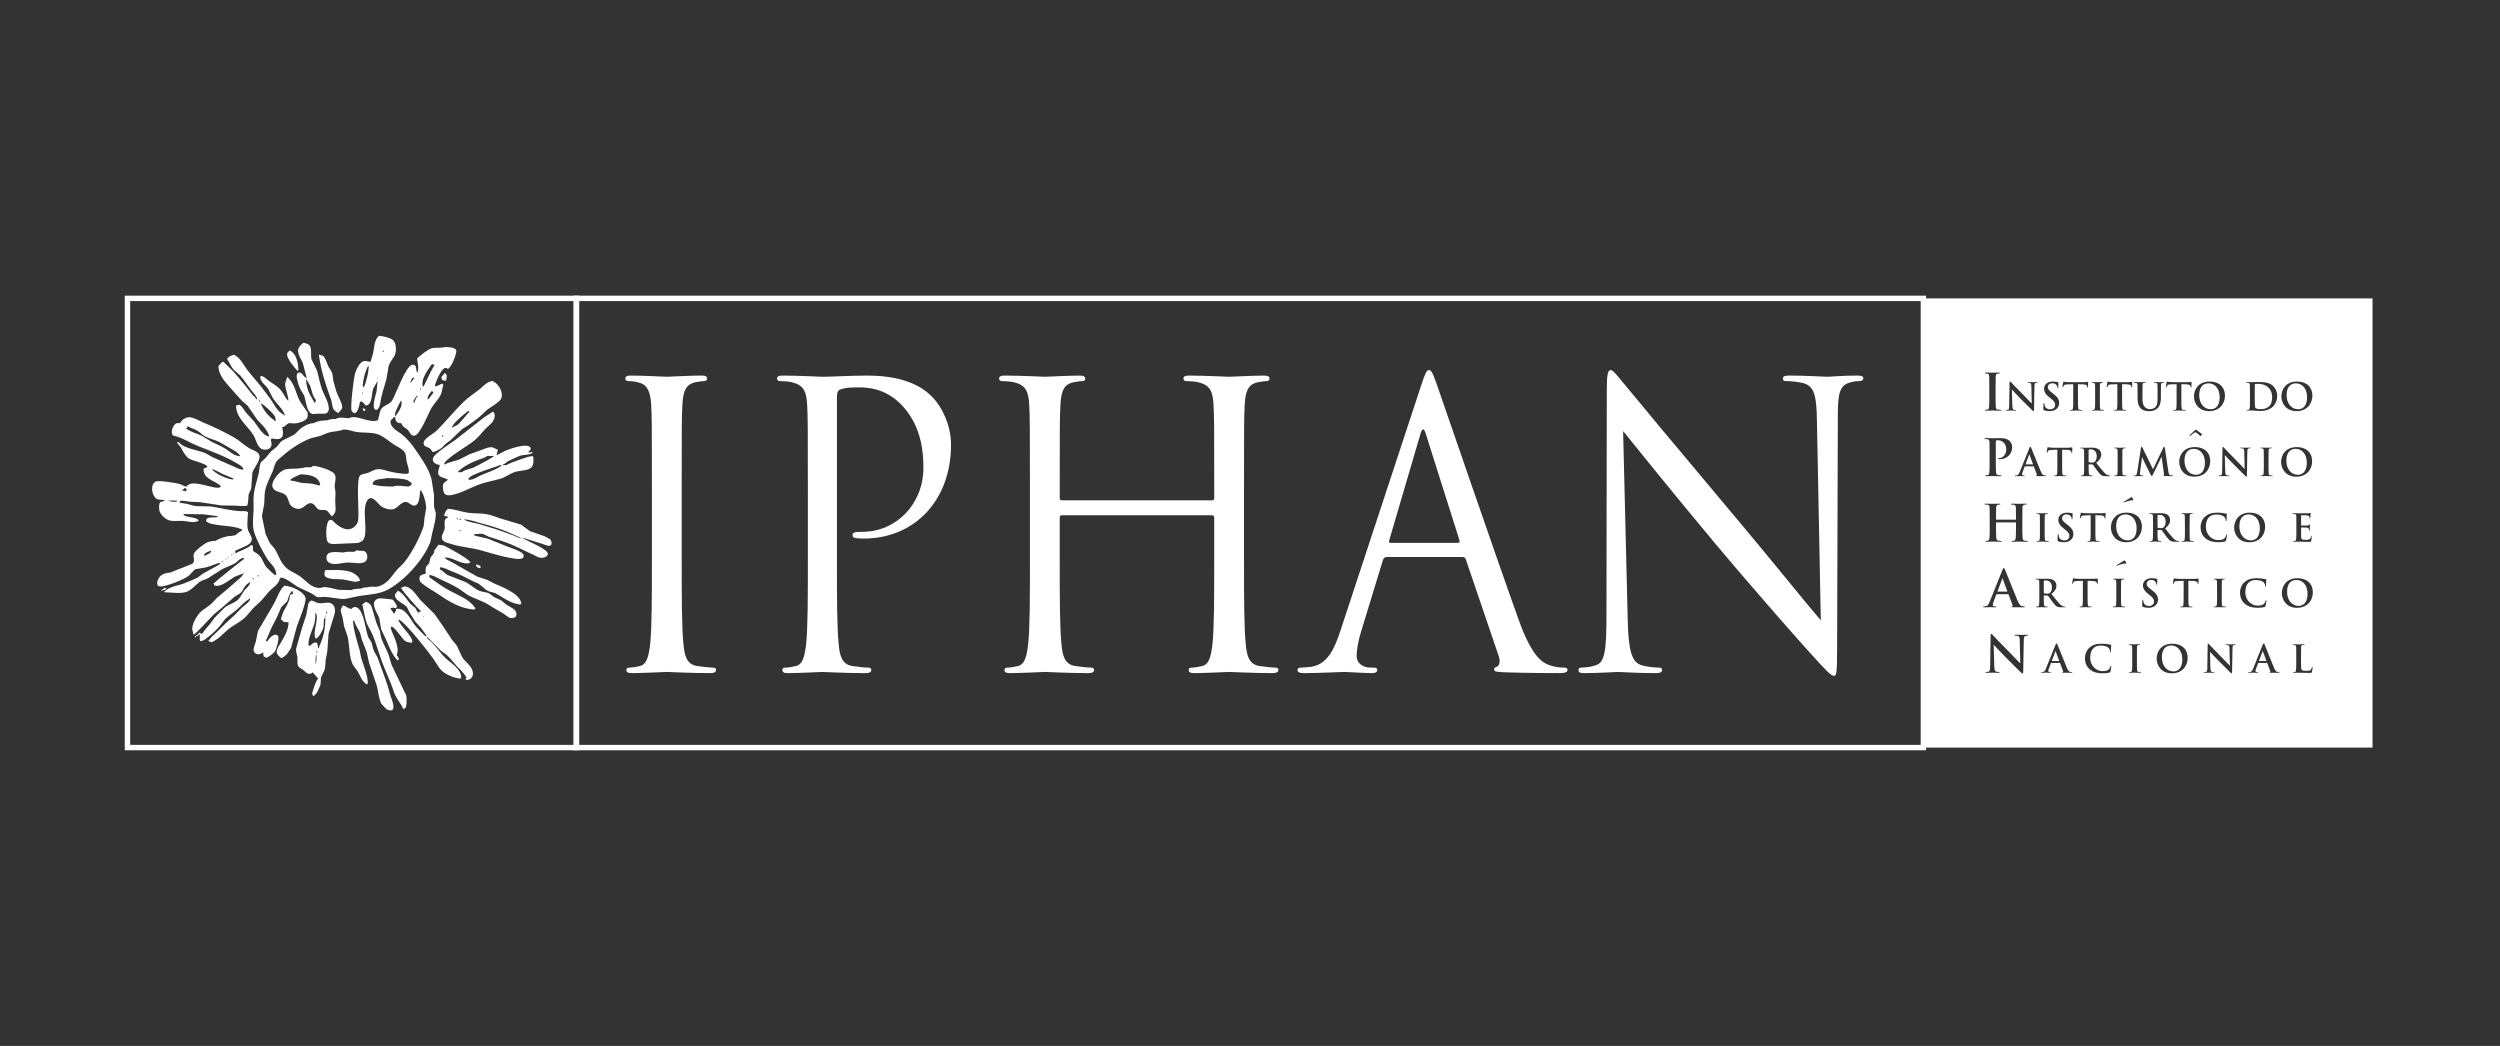 <?xml version="1.0" encoding="UTF-8"?><svg id="Camada_1" xmlns="http://www.w3.org/2000/svg" viewBox="0 0 1386.52 580.09"><rect x="0" y="0" width="1386.52" height="580.09" fill="#333333" stroke="none"/><defs><style>.cls-1{fill:none;stroke:#fff;stroke-miterlimit:10;stroke-width:3px;}.cls-2{fill:#fff;stroke-width:0px;}</style></defs><rect class="cls-1" x="319.55" y="165.48" width="747.17" height="249.13"/><rect class="cls-1" x="70.69" y="165.48" width="249.06" height="249.13"/><path class="cls-2" d="m1107.96,328.11h5.17c.14,0,.17-.09.14-.17l-2.52-6.91c-.03-.1-.06-.25-.15-.25-.08,0-.13.15-.16.25l-2.58,6.88c-.03.11,0,.19.11.19Z"/><path class="cls-2" d="m1125.48,252.06c-.06,0-.11.11-.13.19l-1.93,5.15c-.03.09,0,.15.08.15h3.88c.11,0,.12-.06.11-.13l-1.89-5.18c-.03-.08-.04-.19-.11-.19Z"/><path class="cls-2" d="m1133.7,329.05c.44.15,1.07.2,1.6.2.84,0,1.12-.08,1.49-.35.63-.46,1.24-1.43,1.24-3.15,0-2.97-1.98-3.83-3.21-3.83-.53,0-.91.02-1.12.09-.15.04-.19.13-.19.29v6.37c0,.23.05.31.19.38Z"/><path class="cls-2" d="m1140.04,361.11c-.06,0-.11.11-.13.19l-1.94,5.15c-.02.08,0,.15.09.15h3.88c.1,0,.12-.06.1-.12l-1.9-5.18c-.01-.08-.04-.19-.1-.19Z"/><path class="cls-2" d="m1158.54,256.34c.44.14,1.07.21,1.6.21.84,0,1.11-.09,1.49-.36.63-.46,1.24-1.43,1.24-3.15,0-2.97-1.98-3.83-3.22-3.83-.53,0-.91.02-1.11.08-.15.04-.19.13-.19.29v6.37c0,.23.04.31.19.38Z"/><path class="cls-2" d="m1204.18,357.99c-2.43,0-5.18,1.35-5.18,6.56,0,4.36,2.42,7.82,6.45,7.82,1.48,0,4.88-.71,4.88-6.77,0-4.69-2.71-7.6-6.16-7.6Z"/><path class="cls-2" d="m1196.76,292.7c.44.15,1.07.21,1.6.21.85,0,1.11-.08,1.49-.36.63-.46,1.25-1.43,1.25-3.15,0-2.97-1.98-3.83-3.22-3.83-.53,0-.9.02-1.11.08-.15.04-.19.13-.19.29v6.37c0,.23.04.32.19.38Z"/><path class="cls-2" d="m1250.77,226.1c.27.4,1.09.83,2.76.83,2.14,0,3.58-.41,4.84-1.5,1.35-1.15,1.77-3.06,1.77-5.21,0-2.67-1.12-4.38-2.02-5.25-1.94-1.84-4.33-2.09-5.97-2.09-.42,0-1.21.06-1.37.14-.19.08-.25.19-.25.42-.02.71-.02,2.54-.02,4.19v2.64c0,2.23.02,3.84.04,4.23.03.52.07,1.36.24,1.6Z"/><path class="cls-2" d="m1274.64,226.98c1.48,0,4.89-.72,4.89-6.77,0-4.7-2.72-7.61-6.17-7.61-2.42,0-5.18,1.34-5.18,6.56,0,4.36,2.43,7.82,6.47,7.82Z"/><path class="cls-2" d="m1226.16,226.98c1.48,0,4.88-.72,4.88-6.77,0-4.7-2.72-7.61-6.17-7.61-2.42,0-5.17,1.34-5.17,6.56,0,4.36,2.42,7.82,6.46,7.82Z"/><path class="cls-2" d="m1222.87,256.55c0-4.7-2.72-7.61-6.17-7.61-2.43,0-5.18,1.34-5.18,6.56,0,4.36,2.42,7.82,6.46,7.82,1.48,0,4.89-.71,4.89-6.77Z"/><path class="cls-2" d="m1178.81,285.31c-2.43,0-5.17,1.34-5.17,6.56,0,4.36,2.42,7.82,6.46,7.82,1.48,0,4.88-.72,4.88-6.77,0-4.7-2.72-7.6-6.17-7.6Z"/><path class="cls-2" d="m1254.94,361.11c-.07,0-.11.11-.13.19l-1.94,5.16c-.01.08,0,.15.08.15h3.88c.11,0,.13-.06.11-.12l-1.89-5.18c-.03-.08-.05-.19-.11-.19Z"/><path class="cls-2" d="m1253.32,292.91c0-4.7-2.72-7.6-6.17-7.6-2.42,0-5.18,1.34-5.18,6.56,0,4.36,2.43,7.82,6.46,7.82,1.47,0,4.89-.72,4.89-6.77Z"/><path class="cls-2" d="m1274.49,263.31c1.47,0,4.89-.7,4.89-6.76,0-4.7-2.72-7.61-6.17-7.61-2.42,0-5.18,1.34-5.18,6.56,0,4.36,2.42,7.81,6.46,7.81Z"/><path class="cls-2" d="m1273.61,321.65c-2.42,0-5.18,1.35-5.18,6.56,0,4.36,2.42,7.82,6.47,7.82,1.46,0,4.88-.71,4.88-6.77,0-4.69-2.71-7.61-6.16-7.61Z"/><path class="cls-2" d="m1066.77,165.48v249.13h249.06v-249.13h-249.06Zm207.19,46.12c5.24,0,8.51,3.04,8.51,7.83s-3.37,8.6-8.71,8.6c-6.04,0-8.49-4.51-8.49-8.22s2.38-8.21,8.69-8.21Zm-27.77.29c1.11,0,2.44.06,3.03.06.65,0,1.98-.06,3.24-.06,2.63,0,6.14,0,8.44,2.39,1.05,1.09,2.04,2.83,2.04,5.32,0,2.63-1.11,4.65-2.3,5.85-.97.98-3.16,2.48-7.05,2.48-1.54,0-3.43-.26-4.49-.26-.49,0-1.81.07-2.65.07-.27,0-.42-.07-.42-.21,0-.1.09-.17.33-.17.32,0,.57-.04.76-.08.43-.09.53-.54.62-1.16.1-.88.1-2.53.1-4.46v-3.69c0-3.18,0-3.77-.04-4.44-.04-.71-.21-1.05-.91-1.2-.17-.04-.52-.06-.81-.06-.23,0-.36-.05-.36-.19,0-.15.15-.19.46-.19Zm9.31,37.98c-.04-.71-.25-1.07-.72-1.17-.23-.06-.5-.08-.76-.08-.21,0-.33-.04-.33-.21,0-.13.16-.16.51-.16.8,0,2.13.06,2.73.06.53,0,1.78-.06,2.57-.06.27,0,.44.03.44.16,0,.17-.13.21-.34.21s-.38.02-.63.06c-.56.1-.74.46-.78,1.19-.04.67-.04,1.26-.04,4.44v3.69c0,2.03,0,3.69.08,4.59.06.57.21.94.84,1.03.3.05.76.08,1.07.08.24,0,.34.07.34.18,0,.14-.17.21-.41.21-1.38,0-2.71-.06-3.28-.06-.49,0-1.82.06-2.65.06-.27,0-.42-.06-.42-.21,0-.11.08-.18.33-.18.31,0,.57-.03.75-.08.43-.09.55-.44.62-1.05.11-.88.11-2.54.11-4.57v-3.69c0-3.18,0-3.77-.05-4.44Zm-15.33,5.39c1.43,1.43,4.28,4.45,4.63,4.78h.11l-.22-9.41c-.02-1.28-.21-1.67-.71-1.88-.32-.12-.82-.12-1.11-.12-.26,0-.34-.06-.34-.19,0-.17.23-.19.55-.19,1.09,0,2.1.06,2.54.06.24,0,1.04-.06,2.06-.06.28,0,.49.02.49.19,0,.13-.13.19-.38.19-.21,0-.38,0-.62.06-.59.16-.76.61-.78,1.78l-.23,13.22c0,.46-.08.65-.27.65-.24,0-.49-.23-.72-.46-1.33-1.26-4.02-4.01-6.21-6.17-2.29-2.26-4.64-4.89-5.01-5.28h-.06l.23,8.81c.04,1.64.32,2.17.74,2.32.35.12.75.14,1.09.14.23,0,.36.05.36.18,0,.17-.19.21-.49.21-1.37,0-2.21-.06-2.61-.06-.19,0-1.18.06-2.28.06-.27,0-.46-.02-.46-.21,0-.13.13-.18.34-.18.27,0,.65-.02.95-.1.55-.17.63-.78.65-2.6l.2-12.4c0-.42.06-.71.27-.71.24,0,.43.27.78.65.26.27,3.45,3.69,6.52,6.72Zm-14.69-43.66c5.23,0,8.51,3.04,8.51,7.83s-3.37,8.6-8.72,8.6c-6.03,0-8.48-4.51-8.48-8.22s2.38-8.21,8.7-8.21Zm-13.76,74.64c-.04-.72-.25-1.08-.72-1.18-.23-.06-.5-.08-.75-.08-.22,0-.34-.05-.34-.21,0-.13.17-.17.51-.17.8,0,2.13.06,2.74.06.53,0,1.77-.06,2.56-.06.28,0,.45.04.45.17,0,.16-.13.21-.34.21s-.38.02-.63.06c-.56.1-.73.46-.78,1.2-.04.67-.04,1.26-.04,4.43v3.69c0,2.03,0,3.68.08,4.59.06.57.21.95.84,1.03.29.04.75.08,1.07.08.23,0,.34.06.34.17,0,.14-.17.21-.4.21-1.39,0-2.71-.07-3.28-.07-.49,0-1.81.07-2.66.07-.27,0-.42-.07-.42-.21,0-.11.08-.17.33-.17.32,0,.57-.04.76-.08.43-.08.55-.44.62-1.05.11-.88.11-2.54.11-4.57v-3.69c0-3.17,0-3.76-.05-4.43Zm-3.11-30.09c0-3.58,2.38-8.21,8.7-8.21,5.24,0,8.5,3.04,8.5,7.84s-3.36,8.59-8.72,8.59c-6.04,0-8.48-4.51-8.48-8.22Zm5.66-14.54c0-.11.08-.19.16-.3.27-.27,2.72-2.52,3.01-2.78.21-.19.35-.26.43-.26.11,0,.22.1.43.26.22.16,2.37,1.77,2.72,2.03.24.16.32.22.32.27,0,.08-.08.16-.14.24l-.56.59c-.11.11-.16.16-.25.16s-.13-.03-.21-.14c-.54-.59-1.94-1.65-2.26-1.84-.11-.06-.19-.11-.27-.11-.1,0-.21.02-.43.13-.62.32-1.64,1.15-2.29,1.69-.22.19-.4.27-.48.27-.11,0-.19-.11-.19-.21Zm-12.61-29.62c.06-.27.13-.39.25-.39.18,0,.39.21.91.25.61.07,1.41.11,2.11.11h8.33c1.35,0,1.86-.21,2.02-.21.15,0,.17.12.17.44,0,.45-.07,1.89-.07,2.43-.02.21-.06.34-.19.34-.17,0-.21-.11-.23-.42l-.02-.23c-.05-.55-.61-1.13-2.49-1.17l-2.65-.06v8.59c0,1.93,0,3.58.1,4.49.07.59.2,1.04.82,1.13.3.04.76.08,1.08.08.23,0,.33.06.33.17,0,.15-.17.21-.4.21-1.39,0-2.71-.07-3.3-.07-.49,0-1.81.07-2.65.07-.27,0-.42-.07-.42-.21,0-.1.08-.17.33-.17.32,0,.57-.04.76-.08.42-.09.54-.54.61-1.16.1-.88.1-2.53.1-4.46v-8.59l-3.13.08c-1.22.04-1.72.15-2.04.6-.21.32-.32.57-.36.73-.04.17-.1.25-.23.25-.15,0-.19-.1-.19-.33,0-.34.4-2.24.44-2.41Zm-4.99,86.84c.06.61.19,1.07.82,1.16.31.04.77.08,1.02.08.17,0,.25.06.25.17,0,.14-.14.21-.42.21-1.22,0-2.78-.07-3.09-.07-.4,0-1.73.07-2.57.07-.27,0-.42-.07-.42-.21,0-.11.08-.17.34-.17.32,0,.57-.04.76-.08.42-.08.52-.55.61-1.16.11-.88.11-2.54.11-4.46v-3.69c0-3.17,0-3.76-.04-4.43-.05-.72-.22-1.05-.91-1.2-.17-.04-.53-.06-.82-.06-.23,0-.36-.05-.36-.19s.14-.19.46-.19c1.11,0,2.45.06,2.89.06.71,0,2.31-.06,2.96-.06,1.33,0,2.74.13,3.88.91.59.4,1.43,1.46,1.43,2.87,0,1.55-.65,2.97-2.77,4.69,1.87,2.35,3.32,4.22,4.56,5.52,1.19,1.21,2.05,1.37,2.36,1.42.23.04.42.06.59.06s.25.06.25.17c0,.16-.15.21-.4.21h-2c-1.18,0-1.7-.12-2.25-.41-.91-.48-1.7-1.46-2.88-3.08-.84-1.15-1.81-2.58-2.08-2.89-.11-.12-.23-.14-.38-.14l-1.83-.05c-.11,0-.17.05-.17.17v.29c0,1.95,0,3.6.11,4.49Zm3.98-50.4l1.91,12.96c.2,1.31.4,1.92,1.03,2.11.61.19,1.03.21,1.3.21.19,0,.34.03.34.16,0,.16-.26.23-.54.23-.53,0-3.43-.06-4.28-.13-.49-.05-.61-.1-.61-.23,0-.11.08-.17.23-.23.13-.03.2-.31.1-.9l-1.26-9.22h-.09l-4.59,9.51c-.48.99-.59,1.17-.78,1.17s-.4-.42-.74-1.05c-.5-.96-2.17-4.17-2.42-4.76-.19-.45-1.46-3.08-2.19-4.65h-.08l-1.09,8.34c-.04.38-.06.65-.06.98,0,.41.27.59.63.67.39.08.67.1.88.1.17,0,.31.05.31.16,0,.19-.18.23-.5.23-.89,0-1.83-.06-2.21-.06-.4,0-1.41.06-2.08.06-.22,0-.38-.04-.38-.23,0-.11.12-.16.34-.16.16,0,.31,0,.63-.06.58-.13.75-.94.86-1.65l2.09-13.66c.06-.36.19-.54.36-.54s.3.1.57.65l5.74,11.82,5.72-11.97c.14-.33.27-.5.46-.5s.31.21.38.65Zm-16.77-36.54c1.11,0,2.44.06,3.07.06.51,0,1.83-.06,2.59-.06.31,0,.46.04.46.19,0,.14-.12.19-.34.19-.23,0-.35.02-.62.06-.56.1-.73.46-.77,1.2-.04.67-.04,1.26-.04,4.44v2.94c0,3.03.61,4.31,1.64,5.15.94.78,1.91.86,2.62.86.93,0,2.06-.29,2.91-1.13,1.15-1.15,1.21-3.04,1.21-5.2v-2.62c0-3.18,0-3.77-.04-4.44-.04-.71-.21-1.05-.91-1.2-.17-.04-.52-.06-.75-.06s-.37-.05-.37-.19c0-.15.15-.19.45-.19,1.07,0,2.4.06,2.42.06.25,0,1.58-.06,2.4-.06.3,0,.44.04.44.19,0,.14-.13.19-.38.19-.23,0-.36.02-.61.06-.57.1-.73.46-.78,1.2-.04.67-.04,1.26-.04,4.44v2.25c0,2.32-.23,4.79-2,6.31-1.49,1.28-3,1.51-4.38,1.51-1.11,0-3.14-.06-4.67-1.45-1.07-.97-1.88-2.51-1.88-5.56v-3.06c0-3.18,0-3.77-.04-4.44-.04-.71-.21-1.05-.91-1.2-.17-.04-.52-.06-.82-.06-.23,0-.36-.05-.36-.19,0-.15.15-.19.47-.19Zm-.81,65.57c-.08,0-.35-.05-.81,0-1.32.14-3.2.75-4.09,1.13-.19.08-.35.13-.4.13-.05,0-.14-.05-.14-.16,0-.08.06-.13.2-.21.97-.67,3.47-2.18,3.65-2.28.46-.27.62-.35.76-.35.08,0,.13.06.27.24.18.27.38.64.67,1.18.13.24,0,.32-.11.32Zm-8.67-27.59c-.04-.71-.25-1.07-.71-1.17-.23-.06-.5-.08-.76-.08-.21,0-.34-.04-.34-.21,0-.13.17-.16.51-.16.8,0,2.12.06,2.73.06.52,0,1.77-.06,2.57-.06.28,0,.45.03.45.16,0,.17-.13.21-.34.21s-.38.02-.63.06c-.57.1-.74.46-.78,1.19-.03.67-.03,1.26-.03,4.44v3.69c0,2.03,0,3.69.08,4.59.07.57.21.94.84,1.03.3.05.77.08,1.08.08.23,0,.34.07.34.18,0,.14-.17.21-.4.21-1.39,0-2.71-.06-3.28-.06-.49,0-1.81.06-2.65.06-.28,0-.43-.06-.43-.21,0-.11.09-.18.34-.18.31,0,.57-.03.76-.08.42-.09.55-.44.6-1.05.11-.88.11-2.54.11-4.57v-3.69c0-3.18,0-3.77-.04-4.44Zm-5.62-37.88c.07-.27.13-.39.25-.39.17,0,.38.21.91.25.61.07,1.41.11,2.1.11h8.34c1.35,0,1.85-.21,2.02-.21.15,0,.16.12.16.44,0,.45-.05,1.89-.05,2.43-.03.21-.07.34-.19.34-.17,0-.21-.11-.23-.42l-.02-.23c-.04-.55-.61-1.13-2.48-1.17l-2.66-.06v8.59c0,1.93,0,3.58.11,4.49.06.59.19,1.04.83,1.13.29.04.75.08,1.07.08.24,0,.34.06.34.17,0,.15-.17.21-.4.21-1.39,0-2.72-.07-3.31-.07-.49,0-1.81.07-2.65.07-.28,0-.43-.07-.43-.21,0-.1.09-.17.34-.17.31,0,.57-.04.76-.08.42-.09.54-.54.61-1.16.11-.88.11-2.53.11-4.46v-8.59l-3.13.08c-1.22.04-1.73.15-2.04.6-.21.32-.32.57-.36.73-.05.17-.11.25-.23.25-.15,0-.19-.1-.19-.33,0-.34.39-2.24.44-2.41Zm-8.14-.1c.8,0,2.12.06,2.74.06.53,0,1.76-.06,2.57-.06.27,0,.43.04.43.17,0,.17-.12.21-.33.21s-.38.02-.63.06c-.58.1-.74.46-.79,1.2-.04.67-.04,1.26-.04,4.44v3.69c0,2.03,0,3.69.09,4.59.06.57.21.94.85,1.03.29.04.75.08,1.07.08.23,0,.33.06.33.17,0,.15-.17.21-.39.21-1.4,0-2.72-.07-3.29-.07-.48,0-1.81.07-2.65.07-.27,0-.42-.07-.42-.21,0-.1.08-.17.34-.17.31,0,.57-.04.75-.08.42-.09.55-.44.61-1.05.1-.88.1-2.54.1-4.57v-3.69c0-3.18,0-3.77-.04-4.44-.04-.71-.25-1.07-.72-1.17-.23-.06-.51-.09-.76-.09-.21,0-.34-.05-.34-.21,0-.13.17-.17.51-.17Zm3.3,37.25c.59.4,1.43,1.47,1.43,2.88,0,1.55-.65,2.97-2.78,4.69,1.87,2.35,3.33,4.21,4.57,5.51,1.18,1.21,2.04,1.36,2.36,1.43.23.04.43.06.59.06.17,0,.26.07.26.18,0,.17-.15.21-.4.21h-2c-1.18,0-1.71-.11-2.25-.4-.91-.48-1.7-1.46-2.88-3.08-.84-1.15-1.81-2.58-2.08-2.89-.11-.12-.23-.14-.38-.14l-1.83-.05c-.11,0-.17.05-.17.17v.29c0,1.95,0,3.61.1,4.49.06.61.19,1.06.82,1.15.32.05.78.08,1.03.08.17,0,.26.07.26.18,0,.14-.15.21-.43.21-1.22,0-2.78-.06-3.1-.06-.4,0-1.73.06-2.57.06-.27,0-.42-.06-.42-.21,0-.11.08-.18.34-.18.32,0,.57-.03.76-.08.42-.09.53-.54.61-1.15.1-.88.1-2.54.1-4.46v-3.69c0-3.18,0-3.77-.04-4.44-.05-.71-.21-1.05-.91-1.19-.16-.04-.53-.06-.83-.06-.23,0-.35-.04-.35-.19s.15-.19.46-.19c1.11,0,2.44.06,2.88.06.72,0,2.32-.06,2.97-.06,1.32,0,2.73.12,3.88.89Zm-1.72,49.72c.06.58.19,1.05.82,1.13.3.04.76.08,1.08.08.23,0,.34.06.34.17,0,.14-.17.21-.4.21-1.38,0-2.72-.07-3.3-.07-.49,0-1.81.07-2.66.07-.28,0-.42-.07-.42-.21,0-.11.09-.17.34-.17.32,0,.57-.04.76-.08.42-.08.54-.55.61-1.16.1-.88.1-2.54.1-4.46v-8.6l-3.13.08c-1.23.05-1.73.15-2.05.61-.22.32-.32.57-.36.74-.04.16-.1.24-.23.24-.15,0-.19-.1-.19-.33,0-.34.4-2.25.44-2.42.06-.27.12-.39.26-.39.16,0,.38.21.9.25.61.06,1.41.1,2.11.1h8.34c1.34,0,1.85-.21,2.02-.21.14,0,.17.12.17.44,0,.44-.07,1.88-.07,2.43-.02.2-.06.33-.19.33-.17,0-.21-.1-.24-.42l-.02-.22c-.04-.55-.61-1.13-2.49-1.18l-2.64-.06v8.6c0,1.93,0,3.58.1,4.49Zm-17.9-86.86c.06-.27.13-.39.25-.39.16,0,.38.21.9.25.61.07,1.4.11,2.11.11h8.33c1.35,0,1.86-.21,2.02-.21.15,0,.17.12.17.44,0,.45-.06,1.89-.06,2.43-.02.21-.06.34-.19.34-.17,0-.21-.11-.24-.42l-.02-.23c-.03-.55-.61-1.13-2.48-1.17l-2.65-.06v8.59c0,1.93,0,3.58.1,4.49.07.59.19,1.04.82,1.13.29.04.76.08,1.07.08.23,0,.34.06.34.17,0,.15-.16.21-.4.21-1.39,0-2.72-.07-3.3-.07-.49,0-1.81.07-2.66.07-.27,0-.42-.07-.42-.21,0-.1.08-.17.34-.17.32,0,.56-.04.76-.08.42-.09.55-.54.61-1.16.11-.88.11-2.53.11-4.46v-8.59l-3.14.08c-1.22.04-1.73.15-2.04.6-.21.32-.32.57-.35.73-.05.17-.1.25-.24.25-.14,0-.19-.1-.19-.33,0-.34.4-2.24.44-2.41Zm-6.4,37.5c-1.22.04-1.73.15-2.04.61-.21.32-.32.56-.36.73-.04.17-.11.25-.23.25-.14,0-.19-.1-.19-.33,0-.33.4-2.24.44-2.41.06-.27.13-.4.25-.4.18,0,.38.21.91.25.61.06,1.41.1,2.1.1h8.33c1.35,0,1.85-.21,2.03-.21.14,0,.17.12.17.44,0,.44-.06,1.89-.06,2.43-.02.21-.06.33-.19.33-.18,0-.22-.1-.24-.42l-.02-.23c-.04-.54-.6-1.13-2.48-1.17l-2.65-.06v8.59c0,1.92,0,3.58.1,4.49.06.58.19,1.04.82,1.13.29.05.75.08,1.07.08.23,0,.34.07.34.18,0,.14-.17.21-.4.21-1.39,0-2.72-.06-3.31-.06-.48,0-1.81.06-2.66.06-.27,0-.42-.06-.42-.21,0-.11.08-.18.33-.18.32,0,.57-.03.76-.08.42-.09.55-.54.6-1.15.11-.88.11-2.54.11-4.46v-8.59l-3.13.08Zm-6.58,36.75c-.04-.72-.25-1.08-.72-1.18-.23-.06-.5-.08-.75-.08-.21,0-.34-.05-.34-.21,0-.13.17-.17.5-.17.8,0,2.13.06,2.74.06.52,0,1.76-.06,2.57-.06.27,0,.44.04.44.17,0,.16-.13.21-.34.21s-.37.02-.64.06c-.56.1-.73.46-.77,1.2-.04.67-.04,1.26-.04,4.43v3.69c0,2.03,0,3.68.08,4.59.06.57.21.95.85,1.03.3.04.76.08,1.07.08.23,0,.33.06.33.17,0,.14-.17.21-.4.21-1.39,0-2.71-.07-3.29-.07-.47,0-1.81.07-2.64.07-.28,0-.43-.07-.43-.21,0-.11.08-.17.34-.17.31,0,.57-.04.75-.08.42-.08.55-.44.62-1.05.1-.88.1-2.54.1-4.57v-3.69c0-3.17,0-3.76-.04-4.43Zm9.88,10.49c.02-.32.08-.55.25-.55.19,0,.21.19.21.36,0,.28.08.71.19,1.07.46,1.55,1.71,2.11,3.01,2.11,1.9,0,2.83-1.27,2.83-2.39,0-1.03-.32-2.01-2.06-3.35l-.97-.76c-2.32-1.8-3.12-3.26-3.12-4.96,0-2.31,1.94-3.96,4.86-3.96,1.36,0,2.25.21,2.8.35.19.04.29.11.29.26,0,.27-.08.88-.08,2.51,0,.46-.06.63-.23.63-.15,0-.21-.13-.21-.38,0-.18-.1-.84-.55-1.39-.31-.39-.92-1.02-2.29-1.02-1.55,0-2.5.9-2.5,2.16,0,.96.48,1.69,2.23,3.02l.59.44c2.52,1.95,3.45,3.35,3.45,5.34,0,1.22-.46,2.66-1.98,3.64-1.05.68-2.23.86-3.34.86-1.22,0-2.17-.14-3.07-.55-.33-.15-.4-.24-.4-.71,0-1.16.08-2.42.1-2.75Zm-7.88-72.71c.02-.31.08-.54.24-.54.19,0,.21.18.21.35,0,.27.09.72.19,1.07.46,1.55,1.7,2.11,3.01,2.11,1.9,0,2.81-1.27,2.81-2.39,0-1.02-.32-2.01-2.06-3.36l-.97-.75c-2.32-1.8-3.12-3.27-3.12-4.96,0-2.31,1.94-3.96,4.86-3.96,1.37,0,2.26.21,2.8.35.19.04.3.1.3.25,0,.28-.08.88-.08,2.51,0,.46-.06.63-.23.63-.15,0-.21-.13-.21-.38,0-.18-.11-.83-.54-1.38-.32-.4-.93-1.02-2.29-1.02-1.56,0-2.51.9-2.51,2.15,0,.97.48,1.7,2.23,3.02l.59.45c2.53,1.94,3.46,3.35,3.46,5.34,0,1.21-.46,2.66-1.98,3.64-1.05.67-2.24.86-3.35.86-1.23,0-2.17-.15-3.07-.55-.33-.15-.4-.25-.4-.71,0-1.16.08-2.42.11-2.75Zm-20.62,3.33c.27,0,.65-.02.95-.1.54-.17.63-.77.65-2.6l.19-12.4c0-.43.06-.72.27-.72.23,0,.42.27.78.65.25.28,3.46,3.69,6.53,6.73,1.43,1.43,4.27,4.45,4.63,4.78h.11l-.21-9.4c-.01-1.28-.21-1.68-.71-1.89-.31-.13-.83-.13-1.12-.13-.25,0-.33-.06-.33-.19,0-.16.24-.19.54-.19,1.1,0,2.11.06,2.55.06.24,0,1.03-.06,2.06-.06.27,0,.49.03.49.19,0,.12-.13.19-.38.19-.21,0-.37,0-.63.06-.59.16-.76.61-.78,1.78l-.23,13.23c0,.46-.08.66-.27.66-.23,0-.48-.24-.72-.47-1.32-1.25-4.02-4-6.21-6.16-2.29-2.27-4.63-4.89-5.01-5.28h-.06l.23,8.79c.04,1.64.31,2.19.74,2.33.35.12.76.14,1.09.14.24,0,.36.04.36.17,0,.17-.19.21-.49.21-1.37,0-2.21-.07-2.6-.07-.19,0-1.19.07-2.27.07-.28,0-.47-.03-.47-.21,0-.13.12-.17.34-.17Zm-11.22-20.74c1.07,0,2.84.08,3.65.08.7,0,2.37-.08,3.43-.08.37,0,.59.06.59.23,0,.22-.16.27-.45.27s-.51.03-.84.09c-.75.14-.99.61-1.04,1.59-.06.89-.06,1.68-.06,5.93v4.93c0,2.71,0,4.92.11,6.12.09.75.28,1.26,1.13,1.37.4.05,1.01.11,1.43.11.31,0,.45.08.45.22,0,.19-.22.28-.54.28-1.85,0-3.62-.08-4.38-.08-.64,0-2.41.08-3.54.08-.37,0-.57-.08-.57-.28,0-.14.11-.22.46-.22.42,0,.76-.06,1.01-.11.56-.11.73-.59.81-1.4.14-1.17.14-3.38.14-6.09v-4.93c0-4.25,0-5.04-.05-5.93-.06-.95-.34-1.42-.95-1.56-.31-.09-.68-.12-1.01-.12-.28,0-.45-.05-.45-.27,0-.17.22-.23.67-.23Zm-.26,36.35c1.49,0,3.26.09,4.04.09,1.15,0,2.78-.09,4.07-.09,3.51,0,4.77,1.18,5.22,1.6.62.58,1.4,1.84,1.4,3.32,0,3.98-2.92,6.77-6.91,6.77-.14,0-.45,0-.59-.03-.14-.03-.34-.05-.34-.24,0-.23.2-.31.79-.31,1.57,0,3.76-1.76,3.76-4.61,0-.93-.08-2.8-1.66-4.2-1.01-.92-2.16-1.09-2.81-1.09-.42,0-.84.03-1.09.11-.15.06-.23.22-.23.54v11.18c0,2.57,0,4.78.14,5.98.08.78.25,1.4,1.09,1.51.39.06,1.01.11,1.44.11.31,0,.45.08.45.22,0,.19-.22.28-.53.28-1.85,0-3.62-.08-4.36-.08-.64,0-2.41.08-3.53.08-.36,0-.56-.08-.56-.28,0-.14.11-.22.45-.22.43,0,.76-.05,1.01-.11.56-.11.7-.73.81-1.54.14-1.17.14-3.38.14-5.96v-4.91c0-4.25,0-5.04-.06-5.93-.06-.95-.28-1.4-1.21-1.59-.22-.05-.7-.09-1.1-.09-.31,0-.48-.05-.48-.25s.2-.25.62-.25Zm20.49,55.37c.09.79.26,1.4,1.1,1.52.39.06,1.01.11,1.43.11.31,0,.44.08.44.22,0,.19-.22.28-.56.28-1.82,0-3.59-.09-4.38-.09-.64,0-2.41.09-3.51.09-.4,0-.59-.09-.59-.28,0-.14.11-.22.45-.22.43,0,.76-.06,1.01-.11.56-.12.7-.73.82-1.54.14-1.18.14-3.39.14-5.96v-2.47c0-.11-.08-.16-.17-.16h-10.73c-.09,0-.17.02-.17.16v2.47c0,2.57,0,4.78.14,5.97.09.79.26,1.4,1.1,1.52.39.06,1.01.11,1.44.11.3,0,.45.08.45.22,0,.19-.22.28-.56.28-1.82,0-3.6-.09-4.38-.09-.65,0-2.41.09-3.54.09-.37,0-.57-.09-.57-.28,0-.14.12-.22.45-.22.42,0,.76-.06,1.01-.11.56-.12.7-.73.81-1.54.14-1.18.14-3.39.14-5.96v-4.92c0-4.25,0-5.04-.06-5.93-.05-.95-.28-1.4-1.2-1.59-.23-.06-.71-.08-1.1-.08-.31,0-.47-.06-.47-.25s.19-.26.59-.26c1.51,0,3.28.09,4.04.09.67,0,2.45-.09,3.54-.09.39,0,.59.06.59.26s-.17.25-.51.25c-.22,0-.47.02-.81.08-.75.14-.98.62-1.04,1.59-.06.89-.06,1.68-.06,5.93v.58c0,.14.08.19.17.19h10.73c.09,0,.17-.06.17-.19v-.58c0-4.25,0-5.04-.06-5.93-.06-.95-.28-1.4-1.2-1.59-.23-.06-.7-.08-1.1-.08-.31,0-.47-.06-.47-.25s.19-.26.59-.26c1.51,0,3.29.09,4.04.09.67,0,2.45-.09,3.54-.09.4,0,.59.06.59.26s-.17.25-.51.25c-.22,0-.48.02-.81.08-.76.14-.98.62-1.04,1.59-.05.89-.05,1.68-.05,5.93v4.92c0,2.57,0,4.78.14,5.97Zm-21.85,38.2c0-.16.11-.23.34-.23.25,0,.65-.02.87-.06,1.3-.16,1.83-1.11,2.39-2.51l7.05-17.55c.33-.81.51-1.12.78-1.12.25,0,.42.25.7.9.67,1.54,5.16,12.94,6.96,17.2,1.07,2.51,1.89,2.9,2.47,3.04.43.08.85.11,1.19.11.22,0,.37.03.37.23,0,.22-.26.28-1.29.28s-3.06,0-5.31-.06c-.5-.03-.84-.03-.84-.22,0-.16.11-.23.39-.25.2-.06.4-.3.25-.64l-2.24-5.93c-.06-.14-.14-.2-.28-.2h-6.27c-.14,0-.19.06-.26.22l-1.51,4c-.28.7-.43,1.37-.43,1.71,0,.51.26.86,1.12.86h.42c.33,0,.42.06.42.23,0,.22-.17.28-.48.28-.9,0-2.1-.08-2.97-.08-.31,0-1.86.08-3.31.08-.37,0-.54-.06-.54-.28Zm24.4,15.99c-.28,0-.51,0-.84.08-.79.22-1.02.81-1.04,2.38l-.31,17.64c0,.62-.11.86-.37.86-.31,0-.65-.3-.95-.61-1.78-1.68-5.37-5.34-8.29-8.22-3.05-3.02-6.17-6.52-6.68-7.05h-.08l.31,11.74c.05,2.18.42,2.91.98,3.11.48.17,1.01.19,1.46.19.31,0,.48.07.48.23,0,.22-.25.28-.65.28-1.82,0-2.94-.09-3.48-.09-.25,0-1.57.09-3.03.09-.37,0-.62-.04-.62-.28,0-.16.17-.23.45-.23.37,0,.88-.02,1.27-.13.74-.23.84-1.04.87-3.48l.25-16.54c0-.56.08-.95.37-.95.3,0,.56.36,1.04.87.34.36,4.6,4.92,8.7,8.97,1.91,1.9,5.7,5.92,6.19,6.38h.14l-.28-12.56c-.03-1.71-.28-2.24-.96-2.51-.42-.17-1.09-.17-1.48-.17-.34,0-.45-.08-.45-.25,0-.23.32-.26.73-.26,1.46,0,2.81.09,3.4.09.32,0,1.38-.09,2.75-.09.36,0,.65.03.65.26,0,.17-.17.25-.51.25Zm3.5-93.91h-4.7c-.11,0-.15.04-.19.16l-1.14,3c-.21.53-.31,1.02-.31,1.28,0,.37.19.64.84.64h.32c.25,0,.32.05.32.18,0,.17-.13.21-.36.21-.67,0-1.58-.06-2.23-.06-.23,0-1.39.06-2.48.06-.27,0-.4-.04-.4-.21,0-.13.09-.18.26-.18.19,0,.48-.02.65-.03.97-.13,1.37-.84,1.79-1.89l5.29-13.16c.25-.61.38-.84.59-.84.19,0,.31.19.52.66.51,1.16,3.87,9.71,5.23,12.89.79,1.89,1.41,2.18,1.84,2.28.32.06.63.08.89.08.16,0,.27.03.27.18,0,.17-.19.21-.97.21s-2.3,0-3.98-.04c-.38-.02-.63-.02-.63-.17,0-.13.08-.18.29-.19.14-.04.3-.22.19-.48l-1.68-4.44c-.05-.1-.11-.15-.21-.15Zm1.44,77.97c0-.11.09-.17.34-.17.32,0,.57-.04.75-.09.42-.08.53-.54.62-1.15.1-.88.1-2.54.1-4.46v-3.68c0-3.19,0-3.77-.05-4.45-.04-.72-.21-1.05-.9-1.2-.16-.04-.52-.06-.82-.06-.23,0-.36-.04-.36-.19s.15-.18.46-.18c1.12,0,2.45.06,2.88.06.72,0,2.32-.06,2.97-.06,1.33,0,2.74.13,3.88.9.58.4,1.43,1.48,1.43,2.87,0,1.55-.65,2.98-2.78,4.69,1.88,2.34,3.33,4.22,4.57,5.52,1.18,1.21,2.05,1.36,2.36,1.43.23.04.42.06.59.06s.25.06.25.17c0,.16-.15.21-.4.21h-2c-1.17,0-1.7-.11-2.25-.4-.91-.48-1.7-1.47-2.88-3.08-.84-1.15-1.81-2.57-2.09-2.88-.11-.13-.22-.15-.38-.15l-1.83-.04c-.11,0-.17.04-.17.17v.29c0,1.95,0,3.6.11,4.48.06.61.19,1.07.82,1.15.32.05.78.09,1.03.09.17,0,.25.06.25.17,0,.14-.14.21-.42.21-1.22,0-2.78-.06-3.09-.06-.39,0-1.72.06-2.57.06-.28,0-.42-.06-.42-.21Zm19.13,36.55c-.76,0-2.29,0-3.98-.05-.38-.02-.63-.02-.63-.17,0-.12.08-.16.29-.19.15-.05.3-.23.19-.48l-1.68-4.45c-.05-.11-.11-.14-.21-.14h-4.7c-.1,0-.15.04-.19.16l-1.14,3c-.2.52-.31,1.02-.31,1.28,0,.37.18.65.84.65h.32c.25,0,.31.05.31.16,0,.17-.13.21-.35.21-.68,0-1.58-.06-2.23-.06-.23,0-1.39.06-2.49.06-.27,0-.4-.05-.4-.21,0-.12.08-.16.25-.16.19,0,.48-.02.66-.04.97-.13,1.37-.85,1.79-1.89l5.28-13.16c.25-.61.38-.84.58-.84.19,0,.32.18.53.67.51,1.16,3.87,9.7,5.22,12.9.8,1.88,1.42,2.17,1.85,2.28.32.06.63.08.88.08.18,0,.28.02.28.16,0,.17-.19.21-.97.21Zm5.02-36.55c0-.11.08-.17.33-.17.32,0,.57-.04.76-.09.42-.08.54-.54.61-1.15.11-.88.11-2.54.11-4.46v-8.6l-3.13.09c-1.23.04-1.73.14-2.05.6-.21.32-.32.57-.35.74-.04.16-.11.25-.23.25-.14,0-.19-.1-.19-.33,0-.34.4-2.24.44-2.41.07-.27.13-.39.25-.39.17,0,.38.2.9.24.62.06,1.42.11,2.1.11h8.34c1.35,0,1.86-.22,2.02-.22.15,0,.17.13.17.45,0,.44-.06,1.89-.06,2.43-.02.2-.07.33-.19.33-.17,0-.21-.1-.24-.41l-.02-.23c-.04-.55-.61-1.13-2.48-1.17l-2.65-.07v8.6c0,1.93,0,3.58.1,4.48.06.59.19,1.05.82,1.13.29.05.76.09,1.08.09.23,0,.34.06.34.17,0,.14-.17.21-.4.21-1.38,0-2.72-.06-3.3-.06-.49,0-1.81.06-2.65.06-.28,0-.42-.06-.42-.21Zm17.11,35.75c-.11.35-.19.47-.54.61-.84.33-2.44.48-3.79.48-2.89,0-5.31-.62-7.22-2.29-2.06-1.8-2.61-4.14-2.61-6.17,0-1.43.45-3.89,2.47-5.74,1.52-1.38,3.51-2.22,6.64-2.22,1.31,0,2.09.08,3.06.2.8.11,1.47.29,2.1.36.23.02.31.13.31.25,0,.17-.06.42-.1,1.15-.04.7-.02,1.84-.07,2.26-.02.31-.06.48-.25.48-.17,0-.22-.17-.22-.46-.01-.65-.29-1.39-.82-1.93-.69-.73-2.34-1.3-4.28-1.3-1.82,0-3.02.46-3.95,1.3-1.54,1.4-1.94,3.4-1.94,5.42,0,4.99,3.81,7.47,6.63,7.47,1.87,0,3.01-.21,3.85-1.18.35-.4.63-1.01.72-1.39.06-.33.11-.42.27-.42.14,0,.19.14.19.31,0,.26-.25,2.08-.46,2.79Zm7.78-35.55c-1.39,0-2.72-.06-3.28-.06-.49,0-1.82.06-2.66.06-.27,0-.42-.06-.42-.21,0-.11.08-.17.34-.17.32,0,.57-.04.76-.09.42-.08.55-.43.61-1.05.11-.88.11-2.53.11-4.57v-3.68c0-3.19,0-3.77-.04-4.45-.05-.72-.25-1.07-.72-1.17-.23-.07-.51-.09-.76-.09-.21,0-.33-.04-.33-.21,0-.13.16-.17.5-.17.8,0,2.13.06,2.74.06.52,0,1.77-.06,2.56-.06.28,0,.44.04.44.17,0,.17-.13.21-.34.21s-.38.02-.63.06c-.57.11-.74.46-.78,1.2-.04.67-.04,1.25-.04,4.45v3.68c0,2.03,0,3.69.08,4.59.07.57.22.94.84,1.02.3.05.76.09,1.08.09.23,0,.34.06.34.17,0,.14-.17.21-.4.21Zm.93-24.26c-.08,0-.35-.05-.81,0-1.32.14-3.2.75-4.09,1.13-.18.08-.35.13-.4.13-.06,0-.14-.05-.14-.16,0-.08.06-.13.19-.21.97-.66,3.47-2.16,3.66-2.27.45-.27.62-.35.75-.35.08,0,.13.05.27.25.18.26.37.64.67,1.17.13.24,0,.32-.11.32Zm7.89,60.6c-1.39,0-2.72-.06-3.28-.06-.49,0-1.81.06-2.66.06-.27,0-.42-.06-.42-.21,0-.1.09-.16.33-.16.32,0,.57-.04.76-.08.43-.08.55-.43.62-1.05.11-.88.11-2.54.11-4.57v-3.69c0-3.19,0-3.77-.04-4.45-.05-.71-.26-1.06-.72-1.17-.23-.06-.51-.08-.76-.08-.21,0-.34-.05-.34-.21,0-.13.17-.17.51-.17.8,0,2.13.06,2.74.06.53,0,1.76-.06,2.57-.06.27,0,.44.04.44.17,0,.17-.12.21-.34.21s-.38.02-.63.06c-.57.1-.74.46-.78,1.19-.04.68-.04,1.25-.04,4.45v3.69c0,2.03,0,3.69.08,4.59.06.57.21.94.84,1.02.29.05.76.08,1.07.08.24,0,.34.06.34.16,0,.15-.17.21-.4.21Zm-7.86-72.4c-6.04,0-8.49-4.5-8.49-8.22s2.38-8.21,8.7-8.21c5.23,0,8.5,3.04,8.5,7.83s-3.37,8.6-8.71,8.6Zm15.65,35.49c-1.05.67-2.23.86-3.34.86-1.22,0-2.17-.15-3.07-.54-.33-.15-.4-.25-.4-.71,0-1.16.08-2.41.1-2.74.02-.32.08-.55.25-.55.19,0,.21.19.21.36,0,.27.08.71.19,1.07.46,1.54,1.71,2.11,3.01,2.11,1.89,0,2.82-1.28,2.82-2.39,0-1.02-.31-2-2.06-3.35l-.97-.75c-2.32-1.81-3.12-3.27-3.12-4.98,0-2.3,1.94-3.95,4.87-3.95,1.37,0,2.25.2,2.8.35.19.04.3.1.3.25,0,.28-.08.88-.08,2.51,0,.46-.07.62-.23.62-.15,0-.22-.12-.22-.38,0-.19-.1-.83-.54-1.38-.31-.39-.93-1.02-2.29-1.02-1.56,0-2.51.9-2.51,2.16,0,.96.49,1.7,2.23,3.02l.59.44c2.52,1.94,3.45,3.35,3.45,5.34,0,1.21-.46,2.66-1.98,3.64Zm9.71,37.21c-6.04,0-8.48-4.51-8.48-8.21s2.38-8.22,8.69-8.22c5.24,0,8.51,3.04,8.51,7.84s-3.37,8.59-8.72,8.59Zm14.67-49.75c-.01.2-.05.33-.18.33-.17,0-.21-.1-.24-.41v-.23c-.06-.55-.63-1.13-2.5-1.17l-2.65-.07v8.6c0,1.93,0,3.58.11,4.48.06.59.19,1.05.82,1.13.3.05.76.09,1.07.09.23,0,.34.06.34.17,0,.14-.17.21-.4.21-1.39,0-2.71-.06-3.31-.06-.49,0-1.81.06-2.65.06-.27,0-.42-.06-.42-.21,0-.11.09-.17.34-.17.31,0,.56-.04.76-.09.42-.08.54-.54.61-1.15.11-.88.11-2.54.11-4.46v-8.6l-3.13.09c-1.22.04-1.73.14-2.05.6-.21.32-.32.57-.36.74-.05.16-.1.25-.22.25-.15,0-.2-.1-.2-.33,0-.34.41-2.24.45-2.41.06-.27.13-.39.25-.39.17,0,.38.2.91.24.61.06,1.41.11,2.1.11h8.33c1.35,0,1.85-.22,2.02-.22.15,0,.17.13.17.45,0,.44-.07,1.89-.07,2.43Zm3.68-37.15c1.51-1.38,3.51-2.22,6.64-2.22,1.31,0,2.09.08,3.06.21.8.1,1.48.29,2.1.35.23.02.32.13.32.25,0,.17-.06.42-.11,1.16-.04.69-.02,1.84-.06,2.27-.02.31-.06.48-.26.48-.16,0-.21-.17-.21-.46-.01-.65-.29-1.38-.82-1.93-.7-.73-2.34-1.3-4.28-1.3-1.83,0-3.02.47-3.96,1.3-1.53,1.41-1.94,3.4-1.94,5.43,0,4.99,3.81,7.46,6.63,7.46,1.87,0,3.01-.21,3.85-1.17.36-.4.63-1.01.71-1.39.07-.33.11-.42.29-.42.14,0,.19.15.19.31,0,.25-.25,2.07-.47,2.79-.1.35-.19.46-.54.6-.84.34-2.44.48-3.79.48-2.89,0-5.31-.63-7.22-2.28-2.07-1.81-2.61-4.15-2.61-6.18,0-1.42.45-3.89,2.47-5.74Zm6.61,36.06c-.04-.72-.26-1.07-.71-1.17-.23-.07-.51-.09-.76-.09-.21,0-.33-.04-.33-.21,0-.13.16-.17.5-.17.8,0,2.13.06,2.74.06.52,0,1.77-.06,2.56-.06.28,0,.45.04.45.17,0,.17-.13.21-.34.21s-.38.02-.63.06c-.57.11-.74.46-.78,1.2-.04.67-.04,1.25-.04,4.45v3.68c0,2.03,0,3.69.08,4.59.06.57.21.94.84,1.02.3.05.75.09,1.07.09.23,0,.34.06.34.17,0,.14-.17.21-.4.21-1.39,0-2.72-.06-3.28-.06-.49,0-1.82.06-2.66.06-.28,0-.42-.06-.42-.21,0-.11.08-.17.34-.17.31,0,.57-.04.76-.09.42-.08.55-.43.62-1.05.11-.88.11-2.53.11-4.57v-3.68c0-3.19,0-3.77-.05-4.45Zm10.03,35.09c-.21,0-.37,0-.63.06-.59.16-.76.6-.78,1.78l-.23,13.22c0,.46-.08.65-.27.65-.24,0-.48-.22-.71-.46-1.33-1.25-4.02-4-6.21-6.15-2.29-2.27-4.63-4.9-5-5.28h-.07l.23,8.8c.04,1.64.31,2.18.74,2.32.35.13.75.15,1.1.15.22,0,.35.05.35.16,0,.17-.19.21-.48.21-1.37,0-2.21-.06-2.61-.06-.19,0-1.17.06-2.27.06-.27,0-.47-.02-.47-.21,0-.12.12-.16.34-.16.28,0,.65-.02.94-.11.55-.17.63-.78.66-2.59l.19-12.4c0-.43.06-.71.28-.71s.41.27.77.65c.25.28,3.45,3.69,6.53,6.74,1.43,1.42,4.27,4.44,4.63,4.77h.12l-.22-9.41c-.03-1.27-.21-1.67-.71-1.88-.31-.12-.82-.12-1.12-.12-.25,0-.34-.07-.34-.19,0-.17.23-.19.55-.19,1.09,0,2.1.06,2.54.06.23,0,1.03-.06,2.06-.06.27,0,.49.02.49.19,0,.12-.13.19-.39.19Zm-.49-65.15c0-3.58,2.37-8.21,8.69-8.21,5.24,0,8.5,3.04,8.5,7.83s-3.37,8.6-8.71,8.6c-6.05,0-8.49-4.5-8.49-8.22Zm3.24,36.1c0-1.43.44-3.9,2.46-5.74,1.52-1.38,3.52-2.22,6.66-2.22,1.3,0,2.08.08,3.05.2.8.1,1.47.3,2.1.36.23.02.32.13.32.25,0,.17-.06.42-.1,1.15-.04.7-.02,1.84-.07,2.26-.02.32-.06.48-.25.48-.17,0-.21-.17-.21-.46-.02-.65-.3-1.38-.82-1.93-.7-.73-2.34-1.29-4.27-1.29-1.83,0-3.03.46-3.96,1.29-1.54,1.4-1.94,3.4-1.94,5.43,0,4.99,3.81,7.46,6.63,7.46,1.87,0,3.01-.21,3.85-1.18.36-.4.63-1.01.71-1.38.06-.33.11-.42.28-.42.14,0,.19.14.19.32,0,.25-.26,2.07-.46,2.79-.11.35-.19.46-.54.61-.84.33-2.45.48-3.79.48-2.88,0-5.3-.63-7.22-2.28-2.06-1.8-2.61-4.15-2.61-6.18Zm20.95,44.52c-.76,0-2.3,0-3.98-.05-.38-.02-.64-.02-.64-.17,0-.12.08-.16.3-.19.15-.05.3-.23.19-.48l-1.69-4.45c-.05-.11-.11-.14-.21-.14h-4.7c-.1,0-.14.04-.19.16l-1.13,3c-.21.52-.32,1.02-.32,1.28,0,.37.19.65.85.65h.32c.25,0,.31.05.31.16,0,.17-.13.21-.36.21-.67,0-1.58-.06-2.23-.06-.23,0-1.39.06-2.49.06-.27,0-.4-.05-.4-.21,0-.12.09-.16.26-.16.18,0,.49-.02.65-.04.97-.12,1.37-.84,1.79-1.89l5.28-13.16c.26-.61.38-.84.59-.84.19,0,.31.18.52.67.51,1.16,3.87,9.7,5.22,12.9.79,1.88,1.41,2.17,1.85,2.28.31.06.63.08.89.08.17,0,.28.02.28.16,0,.17-.2.21-.97.21Zm10.55-125.19c5.24,0,8.51,3.04,8.51,7.83s-3.37,8.6-8.72,8.6c-6.04,0-8.49-4.51-8.49-8.22s2.38-8.21,8.7-8.21Zm-.27,38.3c-.05-.72-.22-1.05-.91-1.2-.17-.04-.53-.06-.83-.06-.22,0-.35-.05-.35-.19s.14-.19.45-.19c1.12,0,2.45.06,3.04.06.68,0,4.86,0,5.26-.02.4-.04.74-.08.9-.12.11-.02.24-.08.34-.08s.13.08.13.18c0,.15-.11.41-.18,1.37-.02.21-.06,1.13-.1,1.38-.03.11-.06.24-.21.24s-.19-.1-.19-.29c0-.16-.02-.51-.13-.75-.15-.38-.36-.63-1.41-.76-.36-.04-2.57-.09-2.99-.09-.11,0-.15.06-.15.21v5.3c0,.15.03.23.15.23.46,0,2.89,0,3.37-.04.5-.05.82-.11,1.01-.32.15-.16.23-.27.34-.27.08,0,.14.04.14.16s-.11.46-.17,1.53c-.04.42-.08,1.27-.08,1.41,0,.16,0,.4-.19.4-.15,0-.19-.08-.19-.19-.02-.2-.02-.48-.09-.75-.1-.42-.4-.73-1.17-.82-.4-.04-2.49-.06-2.99-.06-.1,0-.13.09-.13.21v1.65c0,.71-.01,2.64,0,3.25.04,1.45.38,1.76,2.53,1.76.55,0,1.43,0,1.98-.26.54-.25.8-.69.95-1.54.04-.24.08-.32.23-.32.17,0,.17.17.17.38,0,.48-.17,1.91-.27,2.33-.15.54-.34.54-1.14.54-3.18,0-4.59-.13-5.84-.13-.48,0-1.81.07-2.64.07-.28,0-.42-.07-.42-.21,0-.11.08-.17.34-.17.32,0,.56-.04.75-.08.43-.08.53-.55.62-1.16.1-.88.1-2.54.1-4.46v-3.69c0-3.17,0-3.76-.04-4.43Zm8.65,86.39c-.13.45-.23.56-1.32.56-3.03,0-4.42-.12-6.12-.12-.49,0-1.82.06-2.65.06-.27,0-.42-.06-.42-.21,0-.1.08-.16.34-.16.32,0,.57-.04.76-.08.42-.08.52-.54.61-1.16.11-.87.11-2.53.11-4.46v-3.69c0-3.19,0-3.77-.03-4.45-.05-.71-.22-1.05-.91-1.19-.17-.04-.42-.06-.69-.06-.23,0-.36-.05-.36-.19s.14-.19.46-.19c.98,0,2.31.06,2.89.06.5,0,2.04-.06,2.86-.06.3,0,.45.04.45.19s-.13.19-.38.19c-.23,0-.57.02-.82.06-.57.1-.73.46-.78,1.19-.04.68-.04,1.25-.04,4.45v3.69c0,2.68,0,4.13.44,4.5.36.31.91.46,2.55.46,1.11,0,1.94-.02,2.46-.59.25-.27.5-.86.54-1.25.02-.19.06-.32.23-.32.15,0,.17.1.17.36,0,.22-.15,1.8-.32,2.4Zm-8.19-35.55c-6.04,0-8.48-4.5-8.48-8.22s2.38-8.21,8.69-8.21c5.24,0,8.5,3.04,8.5,7.84s-3.37,8.58-8.71,8.58Z"/><path class="cls-2" d="m209.58,365.18c-.59-1.71-1.88-3.14-2.5-4.93-.36-1.34-.71-2.68-1.07-4.03-.55-.87-1.12-1.76-1.67-2.64-1.75-4.71-1.95-10.45-4.48-14.81-1.02-1.75-3.34-3.22-4.87-1.07-1.64,0-3.15-1.52-4.71-1.95-.65.86-1.39,1.86-1.31,3.1.37,1.33.73,2.65,1.1,3.96.24,1.43.46,2.83.69,4.23.67,1.99,1.34,3.97,2,5.96,1.15,4.75.8,10.24,2.5,14.67.64,1.66,2.08,3.11,3.03,4.56,1.52,2.35,2.1,5.23,4.55,6.89,0,.59.33.39.79.39,0-.52-.14-.39.39-.39,0-4.81-2.41-9.78-3.68-14.15-.3-1.5-.6-3.02-.91-4.53-1.46-4.98-3.31-10.68-3.65-16.1h.78c0,1.59,2.58,5.2,3.19,6.78.34,1.27.67,2.54,1,3.81.89,2.24,1.75,4.46,2.63,6.7.43,1.94.85,3.88,1.28,5.82,1.45,4.29,2.89,8.58,4.34,12.87.78,3.08,1.05,7.1,2.47,9.92.86.92,1.71,1.83,2.55,2.75.86.75,2.32,1.33,3.47.82.59-.29.72-1.16.72-1.78,0-2.53-1.44-5.12-2.01-7.44-1.69-6.71-4.39-12.91-6.62-19.41m7.54,3.33c-.52-1.76-1.05-3.53-1.58-5.3-1.07-2.81-2.66-5.65-3.77-8.45-.54-1.37-.76-2.95-.98-4.52-.67-1.57-1.34-3.16-2-4.74-.92-3.06-1.84-6.14-2.76-9.2-.6-1.35-1.77-2.1-3.19-2.5-.51.4-1.04.78-1.57,1.17-.53,0-.35.17-.27.45,1.12,4.61,1.37,8.83,3.63,12.71,3.13,5.39,4.58,11.36,6.64,17.26,2.13,6.17,5.19,12.07,7.17,18.33,1.09,3.47,3.88,6.16,5.2,9.5.46,0,.5-.13.78-.4,1.36,0,1.18-5.89.94-7-2.75-5.77-5.51-11.54-8.26-17.3m-35.87-28.07c-.69,0-.13-1.16,0-1.56.14.26.26.52.4.79-.55,0-.4.32-.4.77m-.78,1.57v.4c-.65,0-.16-.77,0-1.18v.79Zm-3.53,16.8v.78c-.86,0-.43-2.4-1.2-3.04-1.02-.86-2.98.61-3.51,1.48h-1.18c0-5.01,2.28-8.33,3.39-12.54.44-1.7.46-3.81.54-5.82,2.42,3.01-1.78,10.48,0,14.45,1.77,0,4.17-4.81,4.48-6.3.09-1.55.16-3.09.23-4.65h.39v-.39h.39c0,6.42-1.21,11.01-3.53,16.02m-1.57,3.13c0-.44.1-.5.39-.78h.39c0,.6-.28.53-.78.78m-.39,6.65s-.03-4.41.39-5.87c.44,1.72.18,4.28-.39,5.87m2.01-34.04c-1.47-.17-2.73-1.27-4.36-1.53-.51.41-1.36,1.06-1.6,1.69-.35,2.06-.73,4.1-1.08,6.15-1.72,4.96-3.28,10.03-4.65,15.14-.37,1.33-.73,2.67-1.1,3.99-.11,1.66.65,3.18.8,4.7.12,1.34-.19,2.98.18,4.13.53,1.72,2.83,2.25,3.97,3.6,1.03,1.24,3.14,1.92,4.26.45.08,0,2.41,2.75,2.75,3.13.51,0,.39-.14.39.39-.92,0-3.54,7.52-3.36,8.51.1.56.6.97,1.01,1.26,0-.63,1.31-1.47,1.67-2.12.65-1.41,1.29-2.82,1.92-4.23.1-1.37.18-2.74.27-4.12.65-1.34,1.29-2.68,1.94-4.01.53-1.83.44-3.69.66-5.82.3-1.45.58-2.89.87-4.33.24-3.37.48-6.74.72-10.11,1.17-3.8,2.32-7.61,3.47-11.42.2-1.17.12-3.04-.53-4-2.12-3.12-5.34-1.14-8.21-1.46m-84.83-8.17h.4c-.4-.12-.79-.26-1.18-.39-.52.39-1.04.79-1.57,1.17h-.39v.39c1.03,0,1.97-.46,2.75-.77v-.4Zm142.88,16.03v-.4c-.52,0-.39.12-.39-.4.13.13.25.26.39.4.4,0,.17.21,0,.4m21.37,22.14c-1-2.14-2.01-4.31-3.01-6.47-.92-1.11-1.85-2.23-2.77-3.36-3.05-4.69-6.23-9.53-9.54-14.11-2.73-2.71-5.47-5.42-8.21-8.14-2.23-2.77-4.44-6.77-8.43-7.27-.65.27-1.31.53-1.96.78,0,1.04,9.62,11.97,10.99,12.9,0,.7-1.03.4-1.57.39v.4h.39v.38h-.39c-.5-.95-1-1.91-1.51-2.88-.91-.75-1.83-1.51-2.75-2.26-2.11-2.45-3.96-6.03-7.13-7.37,0,1.07-2,1.55-1.3,3.42,1.02,2.74,4.79,3.69,6.52,5.79.46.92.89,1.83,1.35,2.75,1.05,1.7,2.08,3.38,3.12,5.07,1.15,1.29,2.29,2.58,3.44,3.86,1,1.38,1.98,2.75,2.96,4.14v.39c-.85,0-1.89-1.31-2.45-1.87-1.62-1.61-3.12-3.19-4.43-4.93-2.29-3.05-5.05-9.42-10-8.44,0,.96-.59,2.1-1.18,2.73,0-.54-1.66-1.99-1.96-3.13h.4c0-.68,2.24-.08,2.74,0v-.38c1.51,0-1.22-3.99-2.1-4.44-.27-.14-6.67-.74-7.25-.64-.69.1-1.64.54-2.13,1.05-2.52,2.57,1.38,7.58,2.14,9.97.34,2.04.67,4.04,1,6.06.9,1.88,1.78,3.75,2.68,5.63,1.52,3.58,3.68,9.08,6.44,11.66h.39v-.39c1.03,0-.42-2.01-.78-2.35,0-1.03.58-1.93.49-3.09-.46-5.16-2.83-8.21-4.02-12.53h.4v-.4c1.91,0,6.01,6.78,7.64,7.95,1.02.73,2.07.78,3.35,1.04.54,0,.48-.13.78-.39,0-3.61-6.77-8.59-7.85-12.52,2.79,0,17.48,18.94,19.55,21.93,1.57,2.27,2.83,4.94,4.94,6.79,2.43,2.14,6.69,3.8,10.05,4.12v-.39h.4c0-5.69-7.03-8.77-10.2-12.53-2.52-3-5.5-7.17-8.65-9.35v-.78h.4c0,.44.19.54.43.74,2.28,2.29,4.55,4.58,6.82,6.86.99.71,1.98,1.42,2.98,2.13,2.06,1.86,3.75,4.22,5.59,6.17,1.89,2.01,4.18,4.01,5.37,6.37h.39c-.26.27-.53.54-.78.78v.39h.39c0,.66.48.32.76.29,2.46-.37,3.4-2.49,2.8-4.88-.76-3.03-4.09-5.09-5.75-7.65m-86.96-33.09c-1.3-3.66-7.8-6.4-11.73-6.64-2.81,2.78-3.61,5.93-5.35,9.24-2.11,3.97-4.69,7.95-6.87,11.84-.8,1.35-1.59,2.7-2.39,4.05-.4,2.03-.82,4.07-1.24,6.09-.4,1.41-1.31,3.01-1.14,4.69.23,2.31,3.6,2.82,4.82,1.21h.39c.13.78.26,1.56.4,2.35h.78c0,1.74,4.65-1.81,5.48-3.14.66-1.11,2.64-7.45,1.54-8.55-2.04-2.03-4.96,1.69-5.84,3.09-.24,0-.72-.06-.78-.39.48-1.06.94-2.13,1.42-3.18,1.31-3.38,2.83-6.36,4.55-9.5.86-1.96,1.7-3.93,2.56-5.89,1.07-1.06,2.13-2.11,3.2-3.16.92-1.8.76-3.83,2.39-5.24,0-.49.33-.39.78-.39v1.56c-.51.13-1.04.26-1.57.39,0,3.85-2.39,6.69-3.85,9.8-.42,1.3-.84,2.57-1.25,3.87.64,0,1.19,1.18,1.79,1.4.84.06,1.68.11,2.53.18,0,4.21-2.31,7.94-4.17,11.17-.86,1.46-2.44,3.43-2.37,5.28.05,1.36,1.16,2.48,2.22,3.07,0,1.32,3.26-1.64,3.53-1.96.72-1.06,1.43-2.13,2.14-3.21,1.08-3.99,2.15-7.96,3.23-11.94.81-2.59,5.62-13.72,4.78-16.11m11.36-11.41c2.47,1.65,7.19.91,10.23,1.47,1.85.39,3.69.77,5.54,1.16,1.2.08,2.18-.21,3.14-.59,0-.92-.79-1.91-1.41-2.53-4.18-4.17-11.46-3.34-17.83-3.34-.55.99-.78,3.09.32,3.83m85.64-5.39c.51,0,.39.12.39-.39h-.39c0-.73-1.64-1.04-2.35-1.18,0,1.5,1.03,1.99,2.35,1.96v-.39Zm-73.4-2.66c2.91-.05,7.14,1.16,9.54-.45,1.81-1.23,1.63-5.13-.65-5.91-1.39-.11-2.79-.23-4.18-.36-.39.27-.79.53-1.18.79-1.77,0-4.42-.21-5.89.39-2.96,0-9.42-1.54-9.56,2.73-.04,1.02.33,2.01,1.03,2.61,2.55,2.18,7.9.24,10.88.21m81.22,11.68c-1.33-.69-2.68-1.38-4.03-2.08-1.75-.56-3.5-1.13-5.24-1.71-5.94-3.11-11.72-6.9-17.78-9.91v-.39h-.4v-.4c5.14,0,8.72,4.1,13.74,3.13v-.4c.52,0,.39.12.39-.39h-.39c0-1.23-12.79-8.43-14.64-9.04-.87-.11-1.75-.22-2.63-.34-.65.92-1.31,1.82-1.96,2.74-.6,0-.34.3-.35.78-.06,1.73-1.47,2.31-2.11,3.66-.26,1.04-.53,2.08-.8,3.12-.44.5-.9.99-1.35,1.5-.82,1.04-.61,2.94-.49,4.23-.75.2-1.5.41-2.24.62-1.86.88-1.49,3.4-.18,4.52,2.78,2.37,6.02,4.02,8.95,6,6.26,4.19,12.39,8.27,20.55,8.78v-.39h.39v-.78c-.45,0-.3.11-.56-.3-2.67-4.2-9.96-6.97-14.23-9.31-3.79-2.09-7.13-4.69-10.73-7.19v-1.17c2.01,0,4.04,1.33,5.62,2.08,3.68,1.73,7.33,3.31,10.77,5.47,1.75,1.23,3.5,2.45,5.24,3.69,3.8,1.99,8.19,3.15,11.76,5.52,2.56,1.7,5.12,3.03,7.68,4.56,1.26.74,2.58,2.27,4.12,2.52.95.15,2.47-.22,2.9-1.08.85-1.71-.46-3.44-1.84-4.31-1.15-.67-2.32-1.35-3.48-2.04-.97-.79-1.95-1.6-2.94-2.4-1.31-.59-2.63-1.21-3.95-1.82-.86-.64-1.72-1.29-2.59-1.94-1.7-.94-3.89-.76-5.68-1.59-2.71-1.24-5.02-3.61-7.74-4.9-3.23-1.24-6.47-2.5-9.69-3.76-1.52-.78-2.65-2.47-4.3-3.13v-1.18c2.37,0,4.72,1.55,6.69,2.26,4.26,1.51,7.95,3.69,11.91,5.6.87.36,1.73.74,2.6,1.11,1.97,1.24,3.51,3.1,5.53,4.22,1.37.4,2.74.78,4.1,1.18,4.66,2.62,8.18,5.63,13.91,6.35v-.39c.59,0,.34-.36.28-.77-.83-4.97-10.75-8.79-14.83-10.54m10.98-26.52c-3.37-1.21-6.74-2.58-10.16-3.65-3.15-.96-6.32-1.94-9.48-2.92-2.11-.54-6.65-1.16-8.2-2.49,3.69.11,6.71,1.44,9.84,2.24,6.28,1.59,12.37,3.63,18.03,6.33,1.45.66,2.88,1.32,4.32,1.98-1.5,0-3.04-1.01-4.36-1.48m-29.4-8.69c-.58,0-.85-.4-1.18-.78.39.14.78.26,1.18.39v.38Zm-.41,6.28c.09.08.15.14.16.2-.19-.09-.21-.14-.16-.2-.29-.25-.92-.56-1.16-.8.62.14,1.1.3,1.49.44-.09.19-.27.28-.33.36m-2.34-7.44c.39.14.78.25,1.18.39v.39c-.58,0-.85-.4-1.18-.78m51.91,11.64c-.94-.49-1.9-1.01-2.84-1.52-2.72-.94-5.46-1.89-8.18-2.84-1.62-1.2-3.24-2.39-4.86-3.59-3.99-1.2-7.99-2.39-11.97-3.59-2.43-.86-4.8-1.88-7.6-2.31-3.08-.48-6.5-.26-9.76-.68-3.83-.52-7.41-2.06-11.4-2.19-1.08,1.07-1.73,2.36-1.96,3.91.66.13,1.31.26,1.96.39v.78c-2.55,0-1.45,4.5-1.62,5.79-.27,1.94-2.94,4.79-.85,6.82,1.04,1,2.77,1.27,4.1,1.7,5.26,1.75,10.86,2.04,16.37,3.49,3.43.89,20.48,6.37,23.4,4.54,1.27-.8.76-2.32-.29-3.05-2.33-1.61-5.34-2.4-8.05-3.48-3.57-1.45-7.15-2.89-10.73-4.33-2.47-.57-4.94-1.13-7.41-1.71v-.4h-.39v-.39c1.58,0,3.48-.44,5.04-.15,1.09.52,2.17,1.04,3.25,1.55,5.48,1.71,11.37,3.58,16.4,6.08,2.6,1.29,5.13,2.52,7.78,3.67,1.55.66,2.97,1.88,4.82,1.95,1.54.05,3.16-.42,3.7-1.86,1-2.75-11.62-7.41-13.51-8.9h-.39v-.39c3.79,1.2,7.57,2.39,11.36,3.58.89.3,2.4,1.03,3.47.9,1.93-.26,1.08-3,.18-3.78m-143.76-33.14h.39c0-.55,4.37-2.26,5.1-2.73,4.75.15,10.03.83,10.99,5.86h-.39v.39c-1.32-.33-2.66-.66-3.99-.99-1.64-.3-3.58-.24-5.41-.44-2.16-.25-4.22-1.23-6.69-1.31v-.78Zm1.25,15.5c.1.06.2.11.3.17.06.03.11.06.17.09,5.08,2.53,6.39-2.76,9.62-2.47,1.99.17,2.61,2.56,4.05,3.39,1.14.66,2.86.18,4.13.51,1.49.38,2.05,2.32,3.25,3.14,0,.84,1.15-.75,1.33-.97.54-.73.82-1.54.89-2.56-.07-1.56-.16-3.13-.23-4.69.06-1.55.11-3.11.17-4.68-.15-1.18-.31-2.35-.47-3.52,0-2.15,1.2-4.86-.11-6.79-1.47-2.16-8.8-4.35-11.79-4.54-.39.27-.78.52-1.17.78-1.45,0-3.52-.14-4.72.4-1.18.13-2.35.25-3.53.39-2.33,0-5.01-.06-6.91.74-2.71,1.12-7.7,6.88-6.03,9.95,1.41,2.59,5.25,2.05,7.13,4.04,1.9,2.02,1.28,5.04,3.91,6.62m115.72-23.32c0,.58-.78.9-1.19,1.15-3.16,1.91-6.72,2.93-10.14,4.45-2.4,1.05-3.71,2.42-6.72,2.61v-.39h-.39v-.39h.39c0-2.13,15.05-6.41,17.27-7.43h.78Zm-23.94,3.91v-.78h.39c2.74-2.57,7.21-4.82,10.67-6.06,1.68-.61,3.62-1.02,5.03-2.15h3.53v.38h-.39c0,.52-9.7,5.6-11.04,6.15-2.04.81-4.47,1.07-6.23,2.46h-1.96Zm21.98-12.51c-1.01,0-2.2-1.43-3.93-1.34-1.78.08-3.66.96-5.19,1.53-2.16.78-4.33,1.55-6.5,2.33-1.88.95-3.76,1.91-5.63,2.87-2.65,1.08-5.73,1.38-8.19,2.83h-.39c0-.83.79-1.65,1.35-2.17,4.74-4.44,10.77-7.3,15.71-11.37,2.37-1.97,4.11-4.48,6.27-6.62,1.47-1.47,2.91-2.34,3.98-4.16.74-1.29,1.29-3.92-.23-4.98-1.66,1.09-3.32,2.18-4.99,3.26-5.33,4.18-10.66,8.35-15.98,12.51-2.34,1.61-11.17,7.41-12.14,9.72-1.12,2.63,1.6,3.8,3.68,4.2-.3,1.07-.6,2.12-.9,3.16-.6,3.76,2.6,3.46,4.82,4.65h.39c0,.93-1.63,1.39-2.13,2.11-1.03,1.47-.51,5.15.75,6.26.83.7,2.31.62,3.3.45,5.32-.97,9.8-3.66,14.61-5.56,4.1-1.62,8.42-2.29,12.81-3.55,2.81-.82,5.2-2.87,8.03-3.75,2.66-.84,6.47-.55,8.66-2.19,1.9-1.44,1.52-4.01,1.46-6.27h-.39v-.38c-1.95,0-13.02,3.88-14.53,5.08h-1.96v-.39c1.03,0,1.95-1.39,2.82-1.78,2.11-.97,4.57-2.25,6.71-3.02,2.18-.8,4.52-.24,6.56-1.45h.39v-.39h-.39v-.39c-.4.13-.79.26-1.18.39h-.79c0-.97,1.7-1.1,1.25-2.45-1.13-3.38-12.23.68-14.1,1.52-1.59.83-3.18,1.66-4.78,2.49.1-.32.49-2.47.76-3.11m-74.58-21.5h.78v-.39h.39c0-.73-.96-.98-1.57-1.17.14.53.26,1.04.39,1.56m43.57,13.69h.79c0,.56-.38.56-.79.77v-.77Zm14.53-13.69c.27.14.53.26.78.4-.22,0-5.21,6.08-6.07,6.82-.94.79-2.12,1.38-3.35,1.77v.4h-.39c0-2.26,7.3-8.01,9.03-9.38m-24.65,17.32c-.55,2.57,2.07,2.5,3.46,3.5.39.49.77.97,1.16,1.46,0,1.5,4.31-1.11,4.64-1.29,1.24-.72,1.9-1.88,2.98-2.82.9-.67,1.82-1.36,2.72-2.02,2.12-2.03,4.24-4.07,6.36-6.09,1.08-.65,2.15-1.3,3.21-1.97,2.07-1.4,4.28-3.22,6.28-4.69,1.49-1.38,2.96-2.76,4.43-4.14,1.78-1.23,6.79-4.21,7.64-5.98,1.7-3.62-1.76-9.1-5.29-10.07v.4c-2.39,0-4.91,3-6.61,4.37-2.82,2.23-6.12,4.33-8.77,6.89-5.31,5.12-9.76,10.78-14.96,15.97-1.79,1.78-6.76,4.2-7.25,6.5m11.69-38.42c-.65.78-1.31,1.56-1.96,2.35.13.39.26.77.39,1.17,0,.81,1.71.72,2.35.78,0-1.68,1.03-3.1-.78-4.3m-61.7,20.13c.58,1,1.82,1.69,2.82,2.14,0-.95,2.27-1.72,1.96-3.85-.35-2.27-2.49-5.91-3.32-8.34-.54-1.93-1.08-3.87-1.62-5.81-.17-1.3-.34-2.61-.51-3.9-.43-1.34-1.25-2.32-1.98-3.52-.93-1.54-1.78-5.31-3.26-6.42-.75-.19-1.51-.39-2.26-.58,1.17,9,3.95,17.12,6.83,25.09.58,1.62.48,3.73,1.34,5.2m-40.75-4.5v.39h-.39c0-.61-.52-1.09-.79-1.56.39.4.79.78,1.18,1.17m7.93,8.01c.49.81.77,1.89.71,2.94h-.78v-.39c-3.07-1.79-6.39-6.06-7.46-9.38,1.62.6,6.68,5.46,7.53,6.84m-17.97-8.18c1.05.9,2.1,1.8,3.14,2.7,1.7,2.49,3.41,4.98,5.11,7.48,2.6,2.92,5.88,5.76,6.89,9.53-3.5,0-6.63-6.07-8.5-8.4-1.42-1.55-2.86-3.1-4.29-4.66-1.26-1.52-2.07-3.32-3.69-4.53-.51.13-1.04.26-1.57.39h-.39c0,7.13,6.36,11.13,9.64,16.52,1.36,2.24,1.86,5.64,4.01,7.32,1.8,1.4,5.46.89,5.99-1.64.21-1.05-.26-2.45-.4-3.43h.39c0-.64,1.16-.27,1.53-.21,5.3.96,5.39-2.7,4.36-6.44,1.68,0,2.54-2.06,3.99-2.28,1.03.06,2.05.13,3.06.18,2.13-.11,5.51-1.19,6.74-2.84.57-.78.6-2.52.25-3.45-1.32-1.93-2.66-3.87-4-5.81-2.69-4.84-2.58-9.25-6.9-13.54h-.39c0,.98-1.14,2.68-1.01,4.27.24,2.92,1.59,5.49,1.79,8.62h-.39v-.38h-.39c-1.37-1.99-2.37-4.31-4.11-6.09-1.82-1.86-4.28-3.11-6.33-4.67-1.38-1.06-2.22-2.16-4.08-2.53v.4h-.4c0,2.96,3.01,4.7,4.43,6.82.86,1.69,1.71,3.38,2.58,5.07,2.04,3.32,5.59,5.81,6.73,9.6h-.78v-.39c-3.65-1.82-5.32-6.13-7.65-9.23-1.56-2.06-3.13-4.22-4.72-6.25-2.68-3.42-5.77-6.54-8.26-10.05-1.9-2.68-3.6-6.13-6.84-7.68-1.31.49-2.66.78-3.53,1.95-.71,0,.49,1.71.69,2.02.95,1.52,1.61,3.26,2.89,4.58,1.11.97,2.21,1.94,3.32,2.91,2.2,2.48,3.95,5.32,5.93,7.87,1.3,1.69,3.05,3.26,3.67,5.29h-.78c0-.84-1.24-1.58-1.7-2.17-3.45-4.44-7.2-9.03-11.02-13.33-1.78-1.73-3.56-3.47-5.34-5.2-1.07,0-1.97,1.8-2.75,2.34,0,5.94,5.37,10.45,8.83,14.61,1.43,1.59,2.86,3.18,4.28,4.76m30.45-16.63h.4v-.39c.62,0,.38-.3.37-.78-.12-3.65-1.29-8.53-4.69-10.16-.69.53-1.46,1.08-1.56,2-.26,2.26,3.96,7.43,5.48,8.94v.39Zm-21.98,114.12c0-.39.15-.54.39-.78h.39c0,.57-.3.55-.79.78m-2.75,1.56c0-.43.1-.5.39-.78h.39c0,.6-.28.54-.78.78m-10.6-14.06v-.39c.51,0,.39.11.39-.39.14.13.26.25.39.39-.44,0-.5.09-.78.39m-1.18.77v-.39c.52,0,.39.13.39-.38.14.13.26.25.39.38-.39,0-.55.15-.79.39m-1.57,1.17v.4c-.7,0,.2-.89.4-1.18-.13.27-.26.52-.4.78m-1.57,1.18v-.39c.52,0,.4.11.4-.39.13.14.26.25.39.39-.44,0-.5.09-.79.39m-1.17.78c-.27.19-.79,1.12-.79.39.26-.25.53-.51.79-.78v.39Zm-9.42-3.52v.39h-1.18v-.77h.39c0-.98,2.78-1.63,3.53-1.96-.19,1.4-1.58,1.95-2.75,2.35m-21.2-30.08h5.1c0,1.27-4.5.47-5.1,0m7.85-5.86c.52,0,.4.12.4-.39.54,0,.55-.36.79-.78.77.22,2.08,1.04.78,1.56v.39c-.39-.11-.78-.25-1.18-.39h-.79v-.39Zm16.49-11.72c2.16.76,4.07,1.89,6.01,2.86,1.79.74,3.58,1.48,5.37,2.23.58,0,.39.32.39.78-2.94,0-10.34-3.22-11.77-5.86m6.93-11.52c-2.29-1.38-4.8-2.32-7.2-3.58-1.74-1.08-3.5-2.16-5.25-3.23-2.81-1.41-6.11-2-8.61-3.95-.71,0,.57-.91.79-1.18-.53,0-.39.12-.39-.39,1.63,1.16,3.72,1.53,5.38,2.52,1.73,1.01,3.14,2.59,4.93,3.49,2.33,1.16,4.9,1.7,7.25,2.77,2.39,1.37,4.77,2.73,7.16,4.1,1.72.97,3.78,2.07,4.71,3.92-3.37,0-6.15-2.91-8.77-4.48m103.76,19.34v1.17c-.46,0-1.28.53-1.57.78-2.44,0-6.55-.93-8.63,0-3.59,0-8.19-.15-11.38-1.16,0-3.52,5.58-2.78,7.85-3.52,3.17,0,9.07.15,11.58,1.19.72.52,1.44,1.03,2.16,1.55m-75.21,37.62c-.87-1.65-2.43-3-3.51-4.55-.73-1.55-1.47-3.12-2.21-4.68-.69-3.34-1.39-6.68-2.07-10.03.41-2.21.83-4.44,1.25-6.66.25-2.58.08-5.43.59-7.79.77-3.6,2.7-6.95,4.07-10.24.69-1.66,1.04-3.72,1.95-5.28.81-1.4,2.39-2.27,3.58-3.37,3.98-3.73,10.81-8.14,15.85-9.91,1.7-.41,3.39-.83,5.09-1.24,1.43-.58,2.83-1.16,4.26-1.73,2.86-.86,6.05-.76,8.68-1.85,2.99.08,4.92,1.06,7.09,1.39,4.31.63,9.04-.03,12.78,1.65,2.91,1.29,5.47,3.65,8.11,5.39,1.96,1.28,4.53,2.23,5.89,4.26,1.12,1.67.62,3.76,1.19,5.65.52,1.74,1.37,3.89,1.05,5.9-.43,0-.57.12-.79.39-3.28,0-7.22-.67-10.27-1.43-1.74-.46-3.75-1.29-5.83-1.18-2.11.1-3.82,1.28-5.6,2.02-1.43.57-3.59.46-4.65,1.68-1.73,1.97-.75,16.94-.75,20.79,0,2.12.09,4.55-1.01,6.08-3.48,4.79-8.35,2.57-11.92-.65-.75-.67-1.53-1.93-2.72-1.8-2.7.26-2.6,10.6-1.4,12.24.61.85,1.87,1.09,2.93,1.19,4.58-.19,9.17-.4,13.76-.6.98-.29,1.91-.65,2.64-1.31,4.01-3.74-1.48-19.06,3.4-23.15,2.33-1.97,5.47,3.18,7.08,4.22,1.62,1.04,4.31,1.97,6.41,1.53,1.79-.4,3.1-2.05,4.51-3.06.61-.45,1.44-.94,2.26-1,1.78-.15,2.93,1.69,4.38,1.98,3.61.71,3.67-5.57,3.84-8.17h.78c0,.73.75,1.45.96,2.03.77,2.16,1.69,5.28,1.66,7.72-.3,1.71-.6,3.42-.9,5.12-.16,1.56-.33,3.13-.49,4.69-1.99,6.23-6.44,14.59-10.44,19.77-1.51,1.93-3.59,3.45-5.11,5.37-2.28,2.82-3.45,5.07-6.63,7.04-1.16.72-2.65,1.44-4.18,1.51-1.47.04-3.43-.23-4.7.28-1.28,0-2.95.22-3.92.78-1.64,0-3.79.06-5.11.78-2.34-.04-4.69-.11-7.04-.16-2.76-.42-7.21-2.35-10.23-1-5.4,0-7.75-4.14-11.69-6.8-2.41-1.62-5.27-2.52-7.43-4.67-2.76-2.75-3.71-5.83-5.45-9.13m69.32-83.36c1.41,2.36-1.35,6.49-2.75,8.21v.39c-2.11,0,2.38-7.71,2.75-8.6m6.68-12.88c.27.26.53.51.78.77-.67,0-1.57,1.81-1.96,2.35v.4c-.4-1.4.43-2.54,1.18-3.51m1.96,10.55v-.39c.27.13.52.26.78.39-.82,0-1.77,2.75-1.96,3.52-1.68,0,.89-3.26,1.18-3.52m2.35-5.08v1.56c-.7,0-.12-1.21,0-1.56m6.28-12.9c.53.27,1.04.53,1.57.78-.49,0-.6.46-.79.78-2.06,3.44-3.59,7.44-5.5,10.95h-.39c-.09-.4-.18-.81-.26-1.19-.2-3.89,3.29-8.44,5.36-11.32m-1.97,19.54h-.39v.4c-.6-1.8,1.29-3.9,2.35-5.08.27.39.53.78.78,1.17-.17,0-2.34,3.03-2.75,3.52m-88.58,106.81c2.29-2.45,5.59-4.07,6.16-7.54h.39v-.39c2.86,0,7.31,3.95,9.57,5.23,2.53,1.19,5.05,2.38,7.58,3.58,1.21.61,2.32,1.94,3.71,2.15,1.29-.07,2.57-.16,3.85-.23,3.59.29,7.71,1.29,11.01,1.19,2.5-.51,4.99-1.06,7.49-1.58,5.76-.97,11.52-1.04,16.29-3.6,9.35-5.04,19.48-16.37,23.45-25.99.48-2.18.96-4.37,1.43-6.54.75-2.72,1.67-6.35,1.73-9.38.02-1.54-.87-2.85-1.02-4.33.01-2.06.01-4.14.03-6.21-.45-2.85-.91-5.69-1.36-8.54-1.21-5.08-4.14-9.58-7.04-13.87-3.61-5.32-6.6-9.74-12.29-13.25-1.65-1.03-4.76-4.27-2.88-6.25.55-.49,1.1-.98,1.65-1.47h.39c0,2.55,1.05,3.66,3.53,3.51,0,1.47,2.08,2.67,3.01,3.31,1.45,1,1.9,4.1,4.3,3.56,3.12-.71,7.67-12.75,9.43-15.56,1.62-2.62,4.22-4.98,5.3-7.87.38-1.65.75-3.3,1.12-4.95h-.4v-.39c-1.21,0-3.25,1.85-4.29,1.34-.26-.51,4.33-12.92,7.04-9.55,1.89,0,5.43-9.1,4.78-10.4-.83-1.65-4.45-1.71-6.35-1.71-2.17.71-4.65.12-7.03.62-2.08.41-6.65,4.18-8.28,5.63,0,2.31,1.1,4.65.39,7.03v.78c-1.62,0,.12-4.61-3.04-4.23-3.68.43-9.11,16.34-11.22,19.79-1.49,2.39-4.7,2.54-6.24,4.97-.42.63-1.57,5.9-1.57,5.9-4.23,2.26-12.3-3.41-16-1.03-2.6,0-5.15-.94-7.46.4-1.44,0-3.61.17-4.71.78-2.6,0-5.5.35-7.46,1.56-2.64,0-5.89,1.73-7.69,3.32-1.03,1.01-2.08,2.02-3.1,3.04-2.22,1.12-4.45,2.22-6.67,3.32-1.37.87-1.99,2.34-3.11,3.44-1.01.82-2.02,1.64-3.05,2.46-1.06,1.27-2.15,2.54-3.22,3.81-.8.74-1.61,1.48-2.42,2.22-.94,1.54-.81,3.83-1.19,5.7-.79,3.75-2.31,7.98-2.8,11.8-.42,3.17.01,6.43-.18,9.74-.22,3.33-.7,8.14.25,11.29,1.38,4.64,4.51,10.4,6.93,14.49,2.13,3.62,5,4.65,5.45,9.41h-.39v.39c-.55,0-4.59-3.93-5.14-4.61-1.43-1.76-2.06-4.37-3.68-6.19-.97-1.1-2.18-1.75-3.35-2.49-.59,0-.39-2.43-.39-3.13h-.39v-.39h-.78c0,.95-6.27,3.53-7.46,3.92v.39h-1.18v-1.18c1.34-.59,2.66-1.2,3.99-1.8,2.6-1.07,6.4-2.59,4.75-6.28-.61-1.35-1.7-2.85-1.91-4.45-.38-2.86.15-6.11.24-8.97h-.39c0-.61-3.15-.43-3.93-.45-5.43-.25-11.19-1.86-16.5-2.61-2.61-.05-5.22-.11-7.84-.16-1.82-.15-3.51-.86-5.17-1.25-1.29-.19-2.58-.4-3.87-.6v-.39h-.39v-.39h.39c0-.77,3.37-.12,3.93-.01,2.4.42,5.31.17,7.83.54,3.68.58,7.35,1.14,11.02,1.7,2.61.05,5.22.08,7.84.13,2.17.07,4.62.45,6.68-.02.15-.67.28-1.36.43-2.04.1-1.36.2-2.75.3-4.12.35-1.22,1.26-2.28,1.47-3.65.21-2.81.41-5.63.61-8.44.69-2.48,5.04-7.22,3.75-10.05-.89-1.94-4.16-2.65-5.81-3.71-2.85-1.84-5.24-4.2-8.23-5.88-5.39-3.02-10.94-5.73-16.74-8.1-2.45-1-5.08-2.85-7.97-3.03-1.93-.13-4.36,1.64-5.08,3.27-.72,0-1.65-.15-2.25.2-1.63.92-2.91,4.15-2.06,6.05,0,.83,2.07,1.01,2.72,1.24,3.99,1.29,7.38,3.56,11.15,5.08,7.31,2.94,15.11,5.61,21.85,9.69,1.28.77,2.75,1.42,3.53,2.75.4,0,.17.2,0,.39v.39c-2.44,0-4.29-1.49-6.33-2.22-3.48-1.52-6.98-3.06-10.46-4.59-1.37-.77-2.75-1.55-4.12-2.32-4.37-1.83-11.69-2.37-14.81-6.11h-.79c0,.91,1.47,2.08,1.88,2.79,1.16,2.06,2.5,4.9,4.61,6.31,1.85,1.22,9.54,2.72,10.18,4.46.18.5-1.42.85-1.75.92v.39h-.39c0,5.14,4.92,6.16,8.14,8.33.27.17,1.72,1.09,1.45,1.48-2.02,2.8-15.8-5.09-19.01-.04-1.26,0-2.48-1.05-3.59-1.38-1.77-.54-11.89-2.25-13.5-1.4-3.2,1.63-2.14,7.81.42,9.51,1.07.71,3.1.65,4.51.7,0,1.04-2.17.7-2.61,1.49-.48.83-.49,2.95-.33,3.94.19,1.4,1,2.48,1.89,3.45,3.4,3.71,6.12,2.57,11.25,2.75,2.73.09,5.58,1.32,8.25.1h.39c0-2.29-6.11-1.89-7.84-3.13-.51,0-.4-.3-.4-.79,3.66.05,7.31.1,10.97.15,2.63.34,5.25.68,7.87,1.03,0,.32.09.35-.21.46-1.57.52-4.47-.16-5.74.91-.37.29-.28,1.01-.49,1.27,2.01,3.01,14.92,2.25,19,4.4h.79v1.18c-.9,0-2.89,1.78-3.53,2.34-.78.13-1.57.26-2.36.4-2.81,0-6.49,1.4-8.63,2.73-1.77,0-3.59.39-4.98,1.04-1.54.69-6.54,4.57-7.07,6.19-.66,1.96,1.18,4.02-.92,5.53-4.05,1.62-8.11,3.23-12.16,4.83-1.83,0-4.06.73-5.32,1.77-1.19.97-3.4,5.5-.5,5.89,3.27.4,13.5-3.92,15.97-5.8,1.26-.97,2.52-3.01,3.88-3.72,1.86-.32,3.72-.65,5.58-.97,2.8-.57,5.44-2.19,8.27-2.63v.4h-.4c0,.56-.35.6-.72.87-2.86,1.59-5.73,3.18-8.6,4.77-1.01.75-2.01,1.5-3.02,2.25-2.28,1.12-5.04,2.21-7.41,3.15-3.35,1.31-7.73,1.64-10.48,4.18h-.39v.78c4,0,8.57.94,12.08-.22,2.76-.92,4.96-3.74,7.28-5.46,1.37-1.04,3.41-1.4,4.9-2.25,2.53-1.61,5.05-3.24,7.58-4.86,2.23-1.13,5.01-1.96,7.14-3.25,2.06-1.29,2.13-2.57,4.98-3.11v.79c-.3,0-16.12,12.59-16.49,13.29-.7,0-.12.58,0,.78,0,.57.31.51.81.64,3.25.75,8.13-3.58,10.74-5.05,1.64-.61,3.29-1.23,4.93-1.84,0,.51.12.39-.4.39,0,1.14-3.56,3.83-4.39,4.6-2.93,2.65-6.11,5.36-9.13,7.79-1.64,1.29-3.04,3.28-4.69,4.64-2.02,1.67-4.84,3.08-6.5,5.26-1.5,1.93-3.52,5.56-3.52,8.19.26,1.05.51,2.08.75,3.13,1.16,0,10.19-10.44,11.99-11.83,3.63-2.79,7.06-6.02,10.6-9.01,1.17-1,2.65-1.38,3.75-2.54,1.58-1.7,1.89-4.07,4.27-5.15,0-.56.33-.4.79-.4,0,1.47-2.02,3.13-2.91,4.12-1.67,1.83-2.24,4.12-4.31,5.85-2.17,1.78-5.04,2.22-7.19,4.24-1.82,1.83-3.63,3.65-5.44,5.47-.76,1.09-1.54,2.16-2.29,3.23-1.41,1.68-3.14,3.36-4.15,5.23h-.39v.39c-.53,0-1.13-.55-1.57-.78,0,.71-1.52,1.41-1.97,1.96-.55,0-.39.32-.39.78h.39c0-.59,1.09-.96,1.57-1.17,0-.55.33-.39.79-.39,0,.91-.28,2.3,0,3.13,0,1.18,2.4-.2,2.73-.42,2.72-1.94,5.67-4.46,7.9-6.98,1.14-1.47,2.27-2.95,3.4-4.41,2.22-2.02,5.14-3.93,7.36-5.99,1.84-1.73,3.51-3.7,5.69-4.87,0-.5.33-.39.79-.39,0,1.68-3.41,3.89-4.54,4.89-1.34,1.39-2.68,2.78-4.03,4.15-3.37,3.05-6.62,6.06-9.83,9.37-1.48,1.52-3.4,2.84-4.36,4.65-.53,0-.4-.14-.4.39.51,0,.4-.13.4.39h.78c0,1.39,4.54-2.1,4.99-2.46,2.23-1.91,4.49-4.35,6.93-5.92,2.17-1.41,4.35-2.57,6.39-4.28,2.1-1.8,3.64-4.06,5.42-5.94,1.55-1.45,3.08-2.91,4.61-4.37,1.32-1.55,2.64-3.11,3.96-4.66m22.81-114.55c1.03,2.54,1.4,6.18,3.36,8.14-.12.52-.26,1.03-.39,1.56h-.39c-.83-1.48-1.68-2.95-2.53-4.44-1.33-2.52-2.18-5.61-2.18-8.86.71,1.2,1.43,2.4,2.13,3.6m-1.74-3.98h-.39v-.39c-1.61,0-2.1-3.51-4.45-2.53-.8.32-.85,2.1-.7,2.84.43,2.21,1.18,4.76,2.21,6.62.6,1,1.21,2,1.81,3,1.11,2.74,1.25,9.58,4.75,10.38,1.16-.07,2.31-.12,3.47-.19,1.46-.1,3.19.3,4.37-.34.86-.48,1.2-1.62,1.17-2.57-.2-3.66-2.48-7.09-3.69-10.31-1.31-3.43-1.84-7.14-2.89-10.75-.98-2-1.97-4.02-2.97-6.04-.65-2.14.1-5.07-.76-7.13-.64-1.5-2.25-1.99-3.88-2.14-1.16.96-2.7,2.32-2.86,3.94-.26,2.4,1.74,5.21,2.56,7.15.76,2.82,1.51,5.64,2.25,8.46m31.01,7.42v1.17c-.65,0-.16-.77,0-1.17m.05-3.52c.3-3.85,1.37-7.82,3.09-10.94.75,1.87-1.41,10.05-2.35,11.73v.38h-.39v-.38c-.52,0-.38-.33-.34-.79m8.19-5.08c.1.55.14,1.8,0,2.34,0,.77-.08-1.85,0-2.34m3.14-14.07h.4c0,.62-.31.54-.79.78,0-.39.15-.55.39-.78m-12.95,28.52h.39v-.39c1.19,0,2.19,1.54,2.75,2.34,3.84,0,3.36-6.86,4.2-9.29.7-1.2,1.38-2.41,2.09-3.61v-.39h.39c-.18,1.82-.38,3.63-.58,5.44-.23,1.18-3.27,10.13-.22,10.24,1.47.04,2.18-2.82,2.34-3.96.59-4.72,2.21-8.68,3.34-13.02.42-2.4.82-4.82,1.23-7.23.6-2.21,2.48-4.05,3.43-6.11,1.03-2.26.92-6.86-1.19-8.51-1.73-1.37-5.25-1.96-7.56-2.25-2.74,2.4-2.54,6.29-3.29,9.73-.46,1.58-.94,3.15-1.42,4.73-1.32,0-2.72-.86-4.1-.28-2.12.89-3.82,4.57-4.44,6.56-.71,2.21-2.89,19.43-1.88,20.95,2.67,4,4.32-2.93,4.53-4.96"/><path class="cls-2" d="m378.08,310.02c0,20.95,0,38.19.98,47.36.59,6.33,1.77,11.13,7.66,12.01,2.75.44,7.07.87,8.84.87,1.18,0,1.57.65,1.57,1.31,0,1.09-.98,1.74-3.14,1.74-10.81,0-23.19-.65-24.17-.65s-13.36.65-19.26.65c-2.16,0-3.15-.44-3.15-1.74,0-.66.39-1.31,1.57-1.31,1.77,0,4.12-.43,5.89-.87,3.93-.88,4.91-5.68,5.7-12.01.98-9.17.98-26.41.98-47.36v-38.42c0-34.05,0-40.16-.4-47.15-.39-7.42-2.35-11.14-6.68-12.22-2.16-.66-4.72-.88-6.09-.88-.79,0-1.57-.44-1.57-1.31,0-1.31.98-1.75,3.14-1.75,6.49,0,18.87.66,19.85.66s13.36-.66,19.26-.66c2.16,0,3.15.43,3.15,1.75,0,.88-.79,1.31-1.57,1.31-1.38,0-2.56.22-4.91.65-5.31,1.09-6.87,4.8-7.27,12.44-.39,6.99-.39,13.1-.39,47.15v38.42Z"/><path class="cls-2" d="m448.04,271.6c0-34.05,0-40.16-.39-47.15-.39-7.42-1.96-10.91-8.45-12.44-1.57-.43-4.91-.65-6.68-.65-.78,0-1.57-.44-1.57-1.31,0-1.31.98-1.75,3.14-1.75,8.85,0,20.64.66,22.21.66,4.32,0,15.72-.66,24.76-.66,24.56,0,33.4,9.17,36.55,12.45,4.32,4.58,9.83,14.41,9.83,25.98,0,30.99-20.44,51.95-48.34,51.95-.98,0-3.15,0-4.12-.23-.99,0-2.16-.43-2.16-1.52,0-1.75,1.18-1.96,5.31-1.96,19.06,0,34-15.5,34-35.58,0-7.2-.59-21.83-11.01-33.62-10.42-11.78-22.4-10.91-26.93-10.91-3.34,0-6.68.43-8.45,1.31-1.17.43-1.57,1.96-1.57,4.14v89.72c0,20.95,0,38.19.98,47.36.59,6.33,1.77,11.13,7.66,12.01,2.75.44,7.07.87,8.84.87,1.18,0,1.57.65,1.57,1.31,0,1.09-.98,1.74-3.14,1.74-10.81,0-23.19-.65-24.17-.65-.59,0-12.97.65-18.87.65-2.16,0-3.14-.44-3.14-1.74,0-.66.39-1.31,1.57-1.31,1.77,0,4.13-.43,5.9-.87,3.93-.88,4.91-5.68,5.7-12.01.98-9.17.98-26.41.98-47.36v-38.42Z"/><path class="cls-2" d="m689.94,310.02c0,20.95,0,38.19.98,47.36.59,6.33,1.77,11.13,7.66,12.01,2.75.44,7.07.87,8.84.87,1.18,0,1.57.65,1.57,1.31,0,1.09-.99,1.74-3.14,1.74-10.81,0-23.19-.65-24.18-.65s-13.36.65-19.25.65c-2.16,0-3.15-.44-3.15-1.74,0-.66.39-1.31,1.57-1.31,1.77,0,4.13-.43,5.89-.87,3.94-.88,4.92-5.68,5.7-12.01.98-9.17.98-26.41.98-47.36v-22.92c0-.87-.59-1.31-1.18-1.31h-83.32c-.59,0-1.18.23-1.18,1.31v22.92c0,20.95,0,38.19.98,47.36.59,6.33,1.77,11.13,7.66,12.01,2.75.44,7.08.87,8.84.87,1.18,0,1.57.65,1.57,1.31,0,1.09-.98,1.74-3.14,1.74-10.81,0-23.19-.65-24.17-.65s-13.36.65-19.26.65c-2.17,0-3.15-.44-3.15-1.74,0-.66.39-1.31,1.58-1.31,1.77,0,4.12-.43,5.89-.87,3.93-.88,4.91-5.68,5.7-12.01.98-9.17.98-26.41.98-47.36v-38.42c0-34.05,0-40.16-.39-47.15-.4-7.42-1.97-10.91-8.45-12.44-1.57-.43-4.91-.65-6.68-.65-.79,0-1.57-.44-1.57-1.31,0-1.31.98-1.75,3.14-1.75,8.84,0,21.22.66,22.21.66s13.36-.66,19.26-.66c2.16,0,3.15.43,3.15,1.75,0,.88-.79,1.31-1.57,1.31-1.38,0-2.56.22-4.91.65-5.31,1.09-6.88,4.8-7.27,12.44-.39,6.99-.39,13.1-.39,47.15v4.58c0,1.09.59,1.31,1.18,1.31h83.32c.59,0,1.18-.22,1.18-1.31v-4.58c0-34.05,0-40.16-.39-47.15-.39-7.42-1.96-10.91-8.45-12.44-1.57-.43-4.91-.65-6.68-.65-.79,0-1.57-.44-1.57-1.31,0-1.31.98-1.75,3.15-1.75,8.84,0,21.22.66,22.2.66s13.36-.66,19.26-.66c2.16,0,3.14.43,3.14,1.75,0,.88-.78,1.31-1.57,1.31-1.38,0-2.56.22-4.91.65-5.31,1.09-6.88,4.8-7.27,12.44-.39,6.99-.39,13.1-.39,47.15v38.42Z"/><path class="cls-2" d="m808.62,301.07c.98,0,.98-.66.79-1.52l-18.66-58.94c-.99-3.28-1.97-3.28-2.95,0l-17.29,58.94c-.4,1.09,0,1.52.58,1.52h37.53Zm-20.44-87.31c2.36-7.2,3.15-8.52,4.33-8.52s1.96,1.1,4.32,7.86c2.95,8.3,33.8,98.45,45.79,131.61,7.08,19.43,12.77,22.92,16.9,24.24,2.94,1.09,5.89,1.31,7.86,1.31,1.18,0,1.96.22,1.96,1.31,0,1.3-1.77,1.74-3.93,1.74-2.95,0-17.3,0-30.85-.44-3.73-.21-5.9-.21-5.9-1.52,0-.87.59-1.31,1.38-1.52,1.18-.44,2.36-2.4,1.18-5.9l-18.27-53.69c-.4-.88-.79-1.31-1.77-1.31h-42.25c-.99,0-1.57.65-1.97,1.74l-11.79,38.63c-1.77,5.46-2.75,10.7-2.75,14.63,0,4.37,4.13,6.33,7.47,6.33h1.97c1.38,0,1.96.43,1.96,1.31,0,1.3-1.18,1.74-2.95,1.74-4.71,0-13.17-.65-15.33-.65s-12.97.65-22.21.65c-2.55,0-3.73-.44-3.73-1.74,0-.87.78-1.31,1.77-1.31,1.37,0,4.12-.22,5.7-.43,9.04-1.32,12.97-9.61,16.5-20.53l44.61-135.54Z"/><path class="cls-2" d="m902.75,343.63c.39,17.9,2.36,23.57,7.66,25.32,3.73,1.09,8.06,1.31,9.83,1.31.98,0,1.57.43,1.57,1.31,0,1.3-1.18,1.74-3.54,1.74-11.2,0-19.06-.65-20.83-.65s-10.02.65-18.86.65c-1.97,0-3.15-.22-3.15-1.74,0-.88.59-1.31,1.57-1.31,1.58,0,5.11-.22,8.06-1.31,4.91-1.53,5.9-7.86,5.9-27.72l.19-125.07c0-8.52.59-10.92,2.16-10.92s4.91,4.8,6.88,6.99c2.94,3.71,32.22,38.85,62.48,74.86,19.46,23.14,40.87,49.77,47.17,56.97l-2.16-110.88c-.2-14.19-1.57-18.99-7.67-20.74-3.54-.87-8.06-1.09-9.63-1.09-1.38,0-1.57-.66-1.57-1.53,0-1.31,1.57-1.53,3.93-1.53,8.85,0,18.28.66,20.44.66s8.65-.66,16.7-.66c2.16,0,3.54.22,3.54,1.53,0,.87-.79,1.53-2.16,1.53-.99,0-2.36,0-4.72.65-6.49,1.53-7.27,6.33-7.27,19.43l-.39,127.9c0,14.4-.39,15.5-1.77,15.5-1.57,0-3.93-2.4-14.34-13.97-2.16-2.19-30.46-34.27-51.29-59.15-22.8-27.29-45-54.79-51.29-62.64l2.55,104.55Z"/></svg>